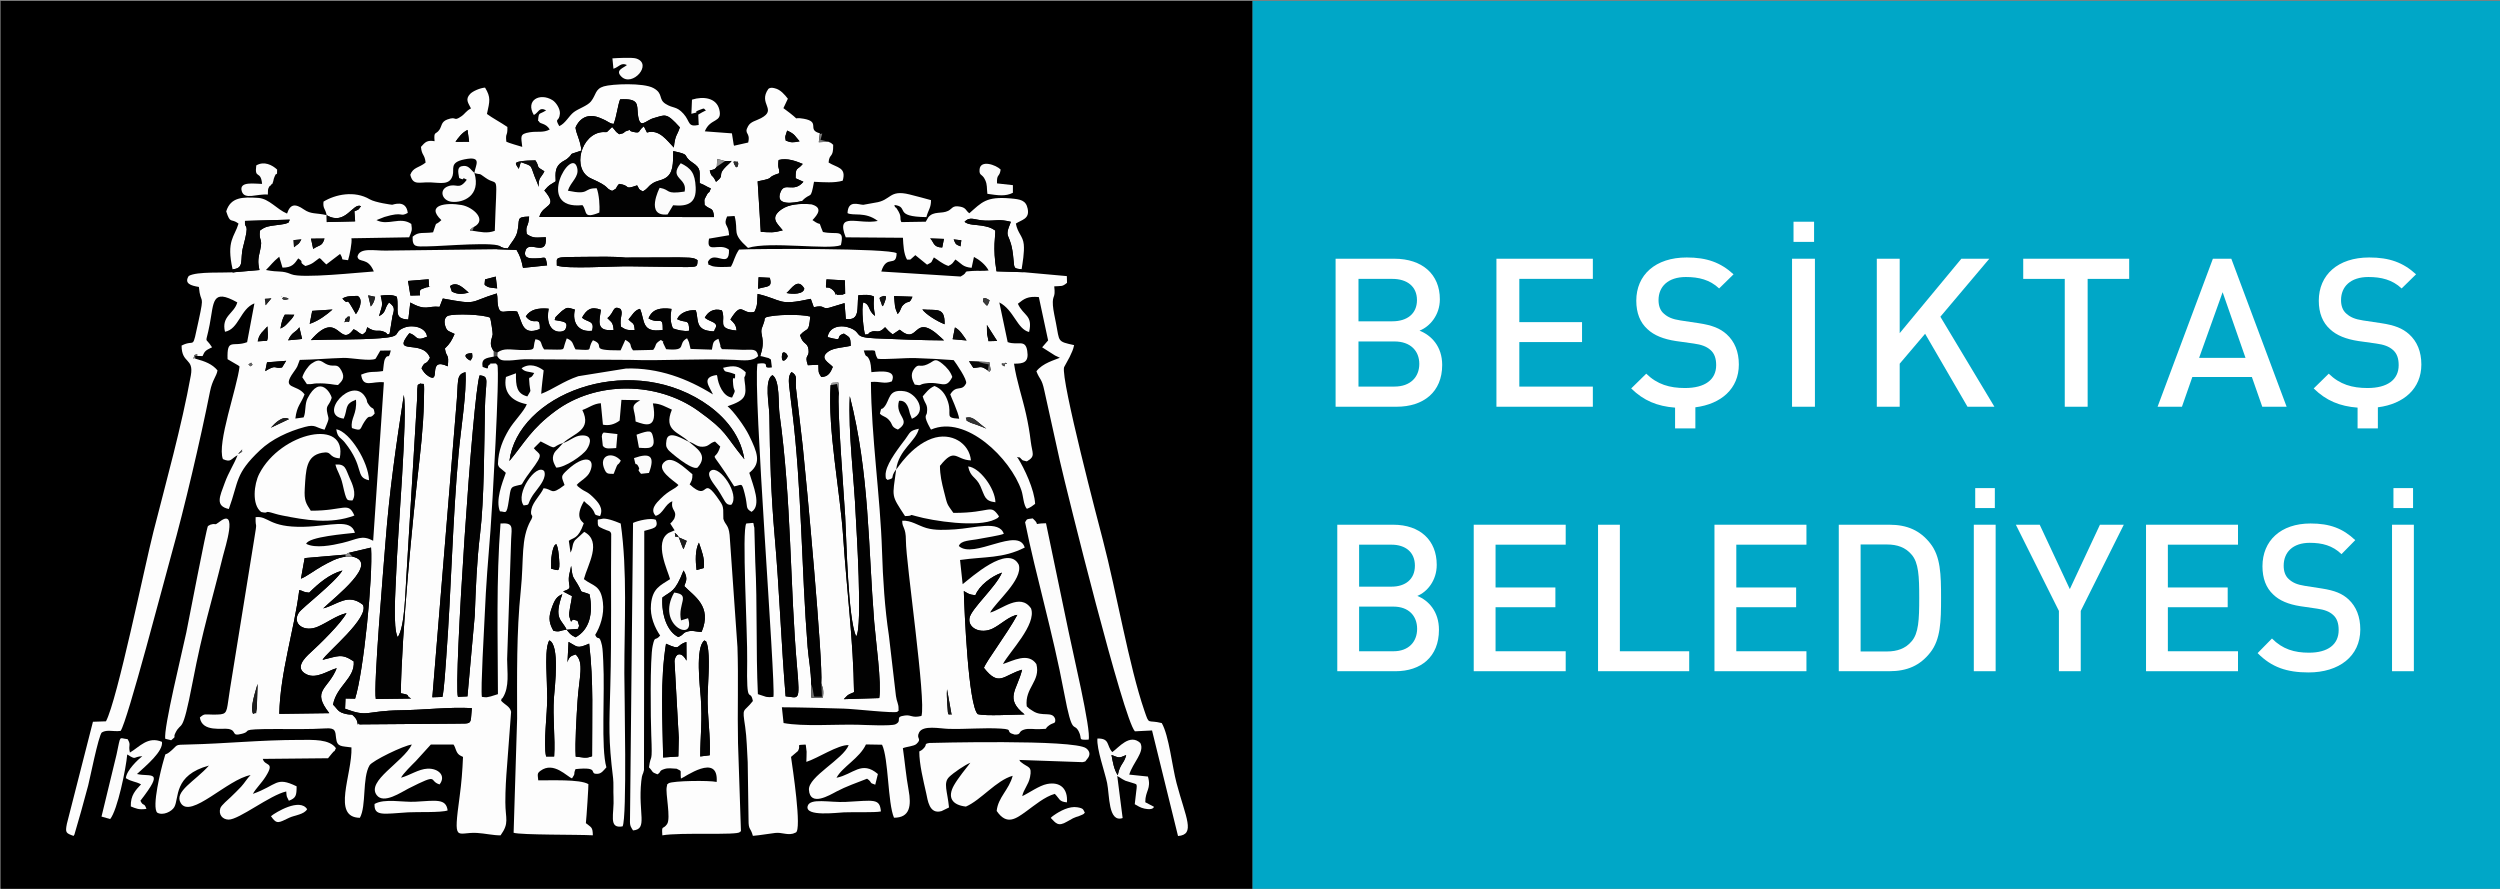 <?xml version="1.0" encoding="UTF-8" standalone="no"?>
<!-- Created with Inkscape (http://www.inkscape.org/) -->

<svg
   xmlns:dc="http://purl.org/dc/elements/1.1/"
   xmlns:cc="http://creativecommons.org/ns#"
   xmlns:rdf="http://www.w3.org/1999/02/22-rdf-syntax-ns#"
   xmlns:svg="http://www.w3.org/2000/svg"
   xmlns="http://www.w3.org/2000/svg"
   xmlns:sodipodi="http://sodipodi.sourceforge.net/DTD/sodipodi-0.dtd"
   xmlns:inkscape="http://www.inkscape.org/namespaces/inkscape"
   width="620.2"
   height="220.492"
   viewBox="0 0 164.095 58.339"
   version="1.1"
   id="svg8"
   inkscape:version="0.92.3 (2405546, 2018-03-11)"
   sodipodi:docname="belediye_besiktas.svg">
  <rect x="0" y="0" width="164.095" height="58.339" fill="#808080" stroke="none"/>
  <defs
     id="defs2" />
  <sodipodi:namedview
     id="base"
     pagecolor="#ffffff"
     bordercolor="#666666"
     borderopacity="1.0"
     inkscape:pageopacity="0.0"
     inkscape:pageshadow="2"
     inkscape:zoom="1.4"
     inkscape:cx="268.83445"
     inkscape:cy="46.713071"
     inkscape:document-units="px"
     inkscape:current-layer="layer1"
     showgrid="false"
     units="px"
     showborder="false"
     inkscape:window-width="1920"
     inkscape:window-height="1017"
     inkscape:window-x="-8"
     inkscape:window-y="-8"
     inkscape:window-maximized="1"
     fit-margin-top="0"
     fit-margin-left="0"
     fit-margin-right="0"
     fit-margin-bottom="0" />
  <g
     inkscape:label="Layer 1"
     inkscape:groupmode="layer"
     id="layer1"
     transform="translate(382.916,-72.795)">
    <g
       id="g1261"
       transform="matrix(0.265,0,0,0.265,-408.696,34.337)">
      <path
         inkscape:connector-curvature="0"
         id="path812"
         style="fill:#000000;fill-rule:evenodd"
         d="M 97.436,145.353 V 365.846 H 407.536 V 145.353 Z" />
      <path
         inkscape:connector-curvature="0"
         id="path814"
         style="fill:#00a7c7;fill-rule:evenodd"
         d="m 407.536,145.353 v 220.492 h 310.1 V 145.353 Z" />
      <path
         inkscape:connector-curvature="0"
         id="path816"
         style="fill:#ffffff;fill-rule:evenodd"
         d="m 663.66,245.869 -13.699,-36.66 h -4.566 l -13.699,36.66 h 6.036 l 2.572,-7.363 h 14.749 l 2.572,7.363 z m -10.182,-12.1 h -11.495 l 5.826,-16.271 z" />
      <path
         inkscape:connector-curvature="0"
         id="path818"
         style="fill:#ffffff;fill-rule:evenodd"
         d="m 624.662,214.203 v -4.994 h -26.244 v 4.994 h 10.287 v 31.666 h 5.668 v -31.666 z" />
      <path
         inkscape:connector-curvature="0"
         id="path820"
         style="fill:#ffffff;fill-rule:evenodd"
         d="m 591.28,245.869 -13.384,-22.295 12.125,-14.366 h -6.928 l -15.274,18.433 V 209.209 h -5.669 v 36.66 h 5.669 V 235.211 l 6.298,-7.414 10.497,18.073 z" />
      <path
         inkscape:connector-curvature="0"
         id="path822"
         style="fill:#ffffff;fill-rule:evenodd"
         d="m 541.522,205.038 h 5.091 v -4.994 h -5.091 z" />
      <path
         inkscape:connector-curvature="0"
         id="path824"
         style="fill:#ffffff;fill-rule:evenodd"
         d="M 546.823,245.869 V 209.209 h -5.668 v 36.66 z" />
      <path
         inkscape:connector-curvature="0"
         id="path826"
         style="fill:#ffffff;fill-rule:evenodd"
         d="m 491.817,245.869 v -4.994 H 473.604 V 229.856 h 15.536 v -4.943 h -15.536 v -10.71 h 18.213 v -4.994 h -23.882 v 36.66 z" />
      <path
         inkscape:connector-curvature="0"
         id="path828"
         style="fill:#ffffff;fill-rule:evenodd"
         d="m 454.499,235.52 c 0,-4.634 -2.729,-7.363 -5.616,-8.496 2.519,-0.978 5.039,-3.81 5.039,-7.775 0,-6.179 -4.357,-10.04 -11.285,-10.04 h -14.539 v 36.66 h 15.116 c 6.613,0 11.285,-3.604 11.285,-10.349 z m -6.246,-16.064 c 0,3.398 -2.467,5.252 -6.088,5.252 h -8.398 v -10.504 h 8.398 c 3.622,0 6.088,1.854 6.088,5.252 z m 0.577,15.807 c 0,3.244 -2.204,5.612 -6.141,5.612 h -8.923 v -11.173 h 8.923 c 3.937,0 6.141,2.317 6.141,5.561 z" />
      <path
         inkscape:connector-curvature="0"
         id="path830"
         style="fill:#ffffff;fill-rule:evenodd"
         d="m 517.209,246.014 v 5.221 h -5.024 v -5.143 c -4.414,-0.339 -7.775,-1.72 -10.869,-4.754 l 3.727,-3.656 c 2.729,2.677 5.826,3.553 9.605,3.553 4.934,0 7.716,-2.059 7.716,-5.664 0,-1.648 -0.42,-2.935 -1.47,-3.81 -0.945,-0.824 -2.204,-1.287 -4.094,-1.545 l -4.409,-0.618 c -3.044,-0.463 -5.406,-1.39 -7.033,-2.935 -1.837,-1.648 -2.782,-4.016 -2.782,-7.054 0,-6.385 4.723,-10.71 12.491,-10.71 4.987,0 8.398,1.236 11.6,4.171 l -3.569,3.501 c -2.31,-2.163 -5.039,-2.832 -8.241,-2.832 -4.409,0 -6.771,2.369 -6.771,5.715 0,1.339 0.368,2.575 1.365,3.398 0.945,0.824 2.047,1.339 4.094,1.648 l 4.462,0.669 c 3.412,0.515 5.301,1.287 6.928,2.729 1.995,1.802 3.044,4.325 3.044,7.517 0,5.955 -4.337,9.782 -10.771,10.597 z" />
      <path
         inkscape:connector-curvature="0"
         id="path832"
         style="fill:#ffffff;fill-rule:evenodd"
         d="m 686.26,246.014 v 5.221 h -5.024 v -5.143 c -4.414,-0.339 -7.775,-1.72 -10.869,-4.754 l 3.727,-3.656 c 2.729,2.677 5.826,3.553 9.605,3.553 4.934,0 7.716,-2.059 7.716,-5.664 0,-1.648 -0.42,-2.935 -1.47,-3.81 -0.945,-0.824 -2.204,-1.287 -4.094,-1.545 l -4.409,-0.618 c -3.044,-0.463 -5.406,-1.39 -7.033,-2.935 -1.837,-1.648 -2.782,-4.016 -2.782,-7.054 0,-6.385 4.723,-10.71 12.492,-10.71 4.986,0 8.398,1.236 11.6,4.171 l -3.569,3.501 c -2.31,-2.163 -5.039,-2.832 -8.241,-2.832 -4.409,0 -6.771,2.369 -6.771,5.715 0,1.339 0.368,2.575 1.365,3.398 0.945,0.824 2.047,1.339 4.094,1.648 l 4.462,0.669 c 3.412,0.515 5.301,1.287 6.928,2.729 1.995,1.802 3.044,4.325 3.044,7.517 0,5.955 -4.337,9.782 -10.771,10.597 z" />
      <path
         inkscape:connector-curvature="0"
         id="path834"
         style="fill:#ffffff;fill-rule:evenodd"
         d="m 690.118,270.966 h 4.857 v -4.943 h -4.857 z" />
      <path
         inkscape:connector-curvature="0"
         id="path836"
         style="fill:#ffffff;fill-rule:evenodd"
         d="m 695.175,311.378 v -36.285 h -5.407 v 36.285 z" />
      <path
         inkscape:connector-curvature="0"
         id="path838"
         style="fill:#ffffff;fill-rule:evenodd"
         d="m 681.907,301.033 c 0,-3.159 -1.001,-5.657 -2.904,-7.44 -1.552,-1.427 -3.354,-2.191 -6.609,-2.701 l -4.256,-0.662 c -1.952,-0.306 -3.004,-0.816 -3.905,-1.631 -0.951,-0.816 -1.302,-2.038 -1.302,-3.364 0,-3.312 2.253,-5.657 6.459,-5.657 3.054,0 5.657,0.662 7.861,2.803 l 3.405,-3.466 c -3.054,-2.905 -6.309,-4.128 -11.065,-4.128 -7.41,0 -11.916,4.281 -11.916,10.6 0,3.007 0.901,5.351 2.654,6.982 1.552,1.529 3.805,2.446 6.709,2.905 l 4.206,0.612 c 1.802,0.255 3.004,0.714 3.905,1.529 1.001,0.866 1.402,2.14 1.402,3.771 0,3.567 -2.654,5.606 -7.36,5.606 -3.605,0 -6.559,-0.867 -9.162,-3.516 l -3.555,3.618 c 3.455,3.516 7.26,4.79 12.617,4.79 7.51,0 12.817,-3.975 12.817,-10.651 z" />
      <path
         inkscape:connector-curvature="0"
         id="path840"
         style="fill:#ffffff;fill-rule:evenodd"
         d="m 651.616,311.378 v -4.943 h -17.373 v -10.906 h 14.82 v -4.892 h -14.82 v -10.6 h 17.373 v -4.943 h -22.781 v 36.285 z" />
      <path
         inkscape:connector-curvature="0"
         id="path842"
         style="fill:#ffffff;fill-rule:evenodd"
         d="m 623.328,275.094 h -5.908 l -7.46,15.951 -7.46,-15.951 h -5.908 l 10.664,21.353 v 14.932 h 5.408 v -14.932 z" />
      <path
         inkscape:connector-curvature="0"
         id="path844"
         style="fill:#ffffff;fill-rule:evenodd"
         d="m 586.528,270.966 h 4.857 v -4.943 h -4.857 z" />
      <path
         inkscape:connector-curvature="0"
         id="path846"
         style="fill:#ffffff;fill-rule:evenodd"
         d="m 591.585,311.378 v -36.285 h -5.407 v 36.285 z" />
      <path
         inkscape:connector-curvature="0"
         id="path848"
         style="fill:#ffffff;fill-rule:evenodd"
         d="m 578.067,293.236 c 0,-5.81 -0.1,-10.294 -2.704,-13.556 -2.503,-3.159 -5.658,-4.586 -10.114,-4.586 h -12.517 v 36.285 h 12.517 c 4.456,0 7.61,-1.427 10.114,-4.587 2.603,-3.261 2.704,-7.746 2.704,-13.556 z m -5.408,0 c 0,5.402 -0.15,8.765 -1.902,10.753 -1.502,1.784 -3.555,2.497 -6.108,2.497 h -6.509 v -26.5 h 6.509 c 2.553,0 4.606,0.714 6.108,2.497 1.752,1.988 1.902,5.351 1.902,10.753 z" />
      <path
         inkscape:connector-curvature="0"
         id="path850"
         style="fill:#ffffff;fill-rule:evenodd"
         d="m 544.722,311.378 v -4.943 h -17.373 v -10.906 h 14.82 v -4.892 h -14.82 v -10.6 h 17.373 v -4.943 h -22.781 v 36.285 z" />
      <path
         inkscape:connector-curvature="0"
         id="path852"
         style="fill:#ffffff;fill-rule:evenodd"
         d="m 515.683,311.378 v -4.943 h -17.173 v -31.341 h -5.407 v 36.285 z" />
      <path
         inkscape:connector-curvature="0"
         id="path854"
         style="fill:#ffffff;fill-rule:evenodd"
         d="m 485.092,311.378 v -4.943 h -17.374 v -10.906 h 14.82 v -4.892 h -14.82 v -10.6 h 17.374 v -4.943 h -22.781 v 36.285 z" />
      <path
         inkscape:connector-curvature="0"
         id="path856"
         style="fill:#ffffff;fill-rule:evenodd"
         d="m 453.7,301.135 c 0,-4.587 -2.603,-7.288 -5.357,-8.409 2.403,-0.968 4.806,-3.771 4.806,-7.695 0,-6.115 -4.156,-9.937 -10.765,-9.937 h -13.869 v 36.285 h 14.419 c 6.309,0 10.764,-3.567 10.764,-10.243 z m -5.958,-15.9 c 0,3.364 -2.353,5.198 -5.808,5.198 h -8.011 v -10.396 h 8.011 c 3.455,0 5.808,1.835 5.808,5.198 z m 0.55,15.645 c 0,3.211 -2.103,5.555 -5.858,5.555 h -8.512 v -11.059 h 8.512 c 3.755,0 5.858,2.293 5.858,5.504 z" />
      <path
         inkscape:connector-curvature="0"
         id="path858"
         style="fill:#fdfdfd;fill-rule:evenodd"
         d="m 331.851,315.85 1.13,6.313 c -0.72,-0.482 -0.894,1.056 -1.057,-2.486 -0.066,-1.441 -0.188,-2.352 -0.073,-3.827 z m -171.881,6.102 c -0.833,-1.613 0.634,-5.665 1.114,-7.426 l -0.19,6.029 c -0.455,2.201 0.283,0.677 -0.923,1.397 z m 189.294,-24.529 c -2.669,4.895 -7.613,11.325 -8.275,13.124 3.785,4.832 4.786,1.814 9.456,0.461 -1.24,5.094 -4.426,7.087 0.621,11.081 -2.678,0.014 -9.642,0.452 -11.606,-0.079 -2.341,-2.237 -3.306,-25.649 -3.448,-30.491 0.942,0.532 1.272,0.904 2.865,1.041 0.923,-2.359 3.978,-4.704 6.583,-5.605 -1.511,3.584 -7.628,8.939 -8.042,11.253 -0.454,2.539 2.802,4.029 5.733,2.611 1.939,-0.938 4.148,-3.139 6.114,-3.397 z m -166.158,-0.46 c -1.245,2.487 -6.763,7.849 -8.87,9.763 -1.588,1.441 -4.03,3.91 -1.08,5.407 2.502,1.269 5.346,-0.915 7.527,-1.505 -2.125,5.356 -6.388,5.359 -1.839,11.141 l -12.384,0.168 c 0.195,-10.157 3.711,-20.801 4.95,-30.662 1.212,0.261 0.76,0.506 2.444,0.651 2.256,-2.239 4.99,-4.602 8.246,-5.496 -2.056,3.225 -9.99,9.176 -10.825,10.484 -1.74,2.724 1.348,4.929 4.754,3.423 2.526,-1.116 4.357,-2.632 7.077,-3.374 z m -0.269,-14.47 0.838,-0.439 5.515,-1.302 c 0.495,7.415 -1.86,30.858 -3.951,37.425 l -2.382,-0.045 -0.102,2.536 c 5.862,2.22 4.873,0.508 13.904,0.383 5.649,-0.077 11.947,-0.84 17.493,-0.532 -0.391,4.309 0.252,3.76 -4.089,3.844 l -23.76,0.186 c -0.076,-0.087 -0.159,-0.359 -0.189,-0.291 -0.414,0.961 0.014,-0.398 -0.878,-1.399 -0.988,-1.108 -0.685,-0.57 -2.051,-0.847 -2.253,-0.458 -2.095,-1.064 -3.411,-2.357 0.868,-4.658 5.465,-6.509 5.124,-10.71 -3.076,-2.08 -3.891,-1.27 -7.728,-0.382 0.938,-1.791 11.764,-10.469 9.989,-13.649 -3.725,-2.95 -6.286,-0.008 -9.829,0.909 2.914,-2.827 14.094,-11.341 7.24,-12.833 l -1.67,0.016 c -2.156,0.256 -4.053,1.351 -5.853,2.339 -1.599,0.877 -4.047,2.716 -5.225,3.106 l 0.917,-5.09 c 0.529,-0.091 8.575,-0.697 10.099,-0.869 z m -26.678,-24.856 1.103,-1.172 c -0.246,1.151 0.708,0.004 -0.643,0.95 -0.097,0.068 -0.422,0.057 -0.461,0.223 z M 288.612,238.04 c 1.901,1.218 1.414,7.228 1.737,9.544 3.006,21.551 2.564,42.497 4.377,63.005 0.759,8.594 0.367,7.32 -2.856,7.005 -1.078,-12.979 -1.549,-26.486 -2.69,-39.417 -0.912,-10.338 -1.21,-19.855 -1.327,-30.174 -0.028,-2.432 -1.363,-8.77 0.759,-9.964 z m -92.059,78.8 c 2.838,0.527 0.879,0.449 2.57,1.304 l -8.755,0.118 c -0.64,-3.048 1.965,-33.202 2.388,-38.749 0.987,-12.926 2.644,-24.13 4.551,-36.578 0.989,5.216 -1.569,34.739 -1.899,44.343 -0.119,3.474 -0.886,13.496 0.391,15.678 1.797,-2.605 1.882,-11.708 2.127,-14.871 l 2.684,-44.418 c 0.002,-0.283 0.008,-2.029 0.032,-2.165 0.228,-1.28 -0.207,-0.854 0.769,-1.382 0.982,0.467 0.996,-1.308 0.869,4.42 -0.037,1.696 -0.107,3.357 -0.222,5.048 -0.207,3.054 -0.518,6.389 -0.862,9.356 -1.883,16.224 -4.369,42.602 -4.643,57.897 z m 139.944,-68.222 c 1.841,-0.566 2.7,1.033 5.09,2.676 -0.866,-0.371 -1.555,-0.656 -2.537,-1.004 -0.132,-0.047 -1.281,-0.431 -1.287,-0.434 -1.784,-0.902 -0.683,-0.311 -1.266,-1.238 z m -172.132,2.451 c 1.019,-1.121 2.976,-3.119 4.503,-2.139 z M 303.014,240.539 c 0.655,-0.688 -0.343,-0.569 1.93,-0.651 l 0.112,2.572 c -0.474,3.459 1.279,25.359 1.572,30.556 0.354,6.286 0.683,25.195 2.706,29.769 1.701,-2.08 3e-4,-27.764 -0.083,-29.769 -0.391,-9.401 -1.915,-20.624 -1.481,-29.758 4.879,19.135 4.529,37.011 6.045,55.898 0.372,4.63 1.864,15.137 1.244,18.875 l -8.776,0.272 c 1.209,-1.168 0.62,-0.918 2.534,-1.724 -0.146,-12.399 -1.846,-25.781 -2.677,-38.331 -0.768,-11.602 -3.856,-26.441 -3.125,-37.708 z m -2.311,73.814 0.432,1.395 c 0.125,0.984 0.058,1.221 -0.016,2.156 l -2.878,0.028 -0.051,-3.355 c 0.027,-2.987 -0.63,-6.254 -0.866,-9.209 -1.526,-19.105 -1.462,-39.404 -3.811,-58.409 -0.2,-1.62 -0.408,-3.066 -0.563,-4.584 -0.2,-1.96 -0.679,-4.053 0.411,-5.102 1.629,0.998 0.872,1.712 1.087,4.053 l 1.669,14.346 c 0.889,8.306 5.066,53.376 4.587,58.68 z m -93.842,3.397 -2.493,0.088 5.901,-71.708 c 0.655,-6.811 -0.155,-8.181 2.311,-8.829 0.352,4.824 -1.188,14.507 -1.673,19.76 -1.537,16.674 -1.82,33.769 -3.095,50.9 -0.147,1.976 -0.53,8.168 -0.952,9.79 z m 6.206,-0.142 -2.353,0.11 c -1.113,-3.087 3.671,-75.216 5.375,-79.624 2.58,0.273 1.435,1.226 1.302,8.173 -0.176,9.185 -0.176,22.755 -1.2,31.13 -0.816,6.674 -1.063,13.502 -1.32,20.224 z m 133,-81.764 c -0.368,-0.007 -1.271,-0.953 -0.07,-0.628 1.497,0.405 -0.07,-0.827 0.128,0.183 0.013,0.063 0.086,0.448 -0.058,0.445 z m -186.211,-0.369 c -0.947,0.576 -0.254,0.496 -1.053,-0.082 1.2,-0.689 0.338,-0.516 1.053,0.082 z m 179.799,-0.781 2.669,0.118 0.346,1.962 c -0.648,0.802 -0.232,0.333 -0.709,0.106 -1.814,-1.245 -1.567,-0.752 -3.577,-0.625 l -1.082,-1.649 z m -172.517,1.449 c -2.038,0.419 -1.234,-0.895 -4.167,0.908 l 0.452,-2.188 4.734,-0.37 z m 125.022,-3.313 0.238,0.5 c -0.112,0.656 -1.536,2.146 -1.455,0.038 0.07,-1.822 1.216,-0.538 1.217,-0.538 z m -77.948,-0.225 c 0.167,1.175 0.08,1.162 -0.433,1.838 -1.529,-0.755 -1.789,-1.851 0.433,-1.838 z m 127.519,-6.985 2.532,3.956 -2.122,0.054 -0.384,-1.905 c -0.031,-0.623 -0.015,-1.461 -0.026,-2.105 z m -178.203,0.346 c 0.011,1.491 0.276,2.451 -0.104,3.557 l -2.316,0.153 c 0.376,-1.272 0.187,-0.985 0.922,-2.081 z m 170.285,0.259 c 1.226,0.639 1.919,1.827 2.889,3.226 l -3.455,-0.31 z m -165.168,3.189 c 1.033,-2.227 1.806,-1.794 2.783,-3.232 l 0.678,2.897 z m 13.942,-4.458 c 0.527,-1.192 -0.314,-0.327 0.611,-1.157 0.683,-0.612 -0.134,-0.165 0.758,-0.251 -0.283,2.327 -0.138,0.715 -1.369,1.408 z m -15.836,1.546 c 0.227,-1.44 0.511,-2.526 1.076,-3.433 l 2.347,0.005 c -0.501,0.957 -0.752,1.137 -1.373,1.803 -0.997,1.069 -0.964,1.037 -2.05,1.625 z m 158.987,-4.733 c 3.581,0.316 5.61,-0.71 5.509,3.668 -1.973,-0.799 -4.593,-2.426 -5.509,-3.668 z m -151.749,3.572 0.625,-3.22 5.027,-0.331 c -1.434,1.282 -3.407,2.781 -5.652,3.55 z m -10.916,-4.609 c 0.003,-2.239 -0.953,-1.338 1.428,-1.724 z m 179.331,-1.229 c -0.704,1.992 -0.571,1.37 -1.66,0.295 0.166,-0.157 -0.441,-1.657 1.66,-0.295 z m -22.781,3.418 c -0.829,-1.845 -0.659,-2.189 -0.885,-4.462 l 4.555,0.161 c -0.898,2.066 -0.793,0.702 -2.156,1.903 -0.937,0.826 -0.509,1.294 -1.514,2.397 z m -3.81,-1.946 c -0.625,-2.282 -1.258,-2.005 0.428,-2.566 0.14,0.175 0.916,-0.447 0.149,1.585 -0.49,1.3 -0.202,0.521 -0.577,0.981 z m -127.347,-2.701 1.735,0.369 c -0.206,1.176 -0.532,1.727 -1.075,2.395 z m -2.594,0.147 c 1.564,0.968 0.253,3.601 -0.435,4.511 -3.211,-5.727 -1.141,-1.361 -3.349,-3.859 1.077,-0.669 2.258,-0.62 3.784,-0.652 z m -18.735,0.652 c 1.051,-0.495 -1.597,-0.574 0.675,-0.261 0.852,0.117 0.514,0.097 0.981,0.378 -1.105,0.323 -1.252,0.212 -1.656,-0.117 z m 124.96,-1.377 c 1.166,-0.945 2.769,-3.927 4.4,-1.108 -0.149,1.427 -2.846,1.45 -4.4,1.108 z m 9.896,-3.374 4.572,0.245 0.054,3.321 c -0.201,0.035 -0.356,-0.009 -0.419,0.115 -0.065,0.13 -0.262,0.084 -0.35,0.093 -0.289,0.031 -0.973,0.046 -1.266,0.043 -0.07,-0.074 -0.155,-0.313 -0.181,-0.246 -0.318,0.812 0.271,-0.285 -1.27,-1.275 -1.347,-0.865 -1.423,0.88 -1.14,-2.296 z m -93.243,1.664 c 1.698,-1.275 3.252,0.468 4.636,1.628 -1.681,0.372 -2.632,0.494 -4.177,-0.268 z m 76.297,0.665 0.127,-2.859 2.798,0.145 c 0.656,2.53 -0.566,1.978 -2.925,2.714 z m -86.701,-1.94 5.11,-0.415 0.077,1.755 c -1.902,1.022 2.196,-0.882 -0.907,0.346 -1.161,0.46 -1.521,0.258 -1.31,1.871 l -2.376,0.067 z m 19.078,-0.387 2.643,-0.69 0.358,2.921 c -0.628,-0.087 -1.917,-0.16 -2.334,-0.386 -1.172,-0.635 -0.704,-0.456 -0.667,-1.846 z m 52.638,-4.749 c -0.074,1.718 -0.059,1.582 -2.574,1.705 l -14.273,-0.193 c -3.874,-0.063 -15.477,0.729 -18.017,-0.195 0.102,-2.169 -1.158,-2.107 7.254,-2.151 3.065,-0.016 6.784,-0.118 9.696,0.183 l 13.367,-0.044 c 1.773,0.097 3.565,-0.122 4.548,0.694 z m 57.614,-5.388 3.408,0.112 -0.42,2.127 c -2.326,-0.033 -2.049,-1.45 -2.987,-2.24 z m 5.827,0.234 1.893,0.218 -0.205,1.508 c -1.249,-0.527 -1.165,-0.482 -1.687,-1.725 z m -159.188,-0.18 3.338,-0.031 c -0.588,1.99 -1.212,1.492 -2.793,2.563 z m -4.214,2.121 -0.101,-1.767 1.929,-0.168 c -0.758,1.415 -0.787,1.004 -1.828,1.935 z m 8.088,-7.947 c 4.67,2.772 6.505,-3.223 8.503,-2.223 -0.906,1.181 -0.363,0.688 -1.637,1.264 l 0.193,2.492 -7.022,0.177 z m 101.79,-13.27 c 0.123,0.364 0.214,0.4 0.117,0.819 -0.203,0.886 -0.467,0.474 -0.549,0.534 -1.285,-2.126 -0.046,-1.086 0.432,-1.353 z m -5.153,1.262 0.094,-1.92 1.944,0.531 1.625,-0.028 c -0.374,0.443 -0.225,0.307 -0.72,0.754 -3.452,3.116 -0.519,2.393 -3.133,4.428 -0.992,-2.14 -1.004,-0.774 -1.562,-2.814 1.36,-0.35 1.195,-0.225 1.752,-0.951 z m -42.7,1.152 c -0.868,1.744 -1.488,1.349 -1.414,3.848 -0.044,-0.117 -0.292,-0.843 -0.292,-0.844 -0.036,-0.088 -0.086,-0.211 -0.126,-0.304 -1.977,-4.545 -0.632,-3.795 -4.01,-4.969 l -0.515,1.66 c -0.669,-1.161 -1.272,-1.526 0.243,-1.828 1.097,-0.218 2.757,-0.259 3.891,-0.276 1.23,1.933 -0.135,1.316 2.223,2.713 z m -22.025,-7.31 c 0.733,-1.057 1.667,-2.301 2.98,-2.947 l 0.397,2.925 z m 82.155,-2.783 c 2.092,0.965 1.854,1.349 3.077,2.659 -1.655,0.331 -2.111,0.357 -3.431,-0.182 -0.249,-1.179 -0.031,-1.158 0.354,-2.476 z m -41.604,0.902 c -1.182,-0.841 -0.739,-0.759 -1.754,-1.794 l -1.299,1.261 c -0.179,0.046 -0.762,-0.013 -0.916,-0.006 -5.534,0.243 -7.92,9.313 -2.998,11.498 5.026,2.231 3.211,2.277 5.213,3.077 1.614,-0.852 0.531,-0.399 1.727,-1.734 3.047,0.388 0.984,1.595 4.461,0.363 0.715,1.158 0.209,0.857 1.422,1.498 1.384,-0.79 1.098,-1.099 2.335,-1.937 1.116,-0.756 1.941,-0.674 3.058,-1.258 2.291,-1.197 2.073,-3.954 2.129,-6.795 4.723,0.998 1.973,0.969 4.749,2.827 2.338,1.565 1.716,2.21 1.812,5.109 1.48,0.571 1.533,0.818 2.758,1.319 -0.628,1.749 -0.338,0.271 -1.123,1.832 -0.674,1.34 -0.462,0.597 -0.422,2.265 1.594,1.418 2.092,0.384 2.34,2.993 l -43.276,-0.029 c 0.863,-3.331 4.936,-2.212 1.247,-6.549 1.281,-1.528 1.359,-1.309 2.81,-2.273 -0.093,-2.064 -0.237,-3.628 1.643,-4.85 l 1.107,-0.65 c 2.244,-1.872 -0.419,-0.736 3.622,-2.117 -0.26,-2.591 -1.236,-3.951 -1.462,-5.649 0.055,-0.31 1.659,-4.184 5.913,-2.492 2.773,1.103 2.11,1.335 3.522,1.543 0.718,-1.67 1.017,-4.602 1.614,-6.088 4.8,-0.282 4.136,1.378 4.386,3.598 0.462,4.103 1.812,1.648 3.909,1.056 2.944,-0.831 3.114,-1.461 6.499,2.283 -0.676,2.106 -1.163,1.747 -1.492,4.997 -1.707,-1.738 -3.601,-4.632 -6.652,-3.719 l -0.777,-1.537 c -1.644,1.215 -0.587,1.852 -2.781,1.348 -1.682,-0.386 0.561,-0.876 -1.633,-0.139 -0.718,0.241 -0.029,0.439 -1.689,0.75 z m -35.86,9.606 c 1.82,0.571 0.815,-0.224 2.704,1.157 3.434,2.512 2.811,-2.214 2.342,13.166 -1.955,0.707 -3.44,0.282 -5.56,-0.026 -1.378,0.13 0.194,-0.84 0.435,-0.975 3.269,-1.729 -0.275,-4.879 -3.074,-5.386 -3.802,-0.688 -9.039,-0.051 -5.034,3.735 -1.896,1.779 -0.875,-0.3 -2.056,3.022 -2.464,0.341 -3.577,-0.242 -5.065,1.082 -0.098,2.736 0.924,2.422 3.63,2.4 4.096,-0.032 17.358,-1.289 18.256,0.132 0.973,0.402 0.511,0.208 1.684,0.366 0.8,-1.405 2.002,-2.552 2.37,-4.13 0.719,-3.087 -0.509,-3.662 2.915,-3.754 -0.152,2.796 -0.969,1.986 -0.591,4.334 1.774,1.214 2.542,0.822 4.722,0.784 0.414,5.318 -4.438,0.281 -5.109,3.584 -0.365,1.798 1.485,1.665 2.534,1.664 2.605,-2e-4 2.447,-1.016 2.9,1.719 l -5.972,0.626 c -0.481,-2.279 -0.709,-2.864 -1.592,-4.446 l -4.824,-0.166 -27.598,0.335 c -2.783,0.051 -6.528,-0.852 -6.983,1.511 0.317,1.675 2.561,-0.013 4.045,3.661 -3.366,0.2 -17.805,1.795 -20.419,0.692 -2.501,-1.055 -2.901,-0.379 -6.3,-1.058 1.359,-1.337 1.556,-1.851 3.292,-3.288 l 0.807,2.7 c 2.416,-0.003 2.992,-0.998 3.904,-2.291 1.731,1.161 -0.185,0.68 1.764,1.891 1.894,-0.531 2.045,-0.952 3.453,-1.957 0.962,0.519 0.023,-0.051 0.751,0.615 l 0.975,0.953 3.422,-2.607 c 1.143,1.755 -0.361,1.196 1.974,1.553 0.356,-1.095 1.038,-4.41 0.833,-5.428 l 14.297,-0.241 c 0.625,-1.608 0.799,-1.598 0.532,-3.311 -2.764,-1.935 -5.749,0.561 -8.632,-0.95 l 1.991,-0.783 c 4.825,-1.463 3.688,0.135 5.765,-0.993 -0.382,-3.391 -3.592,-2.037 -3.862,-2.024 -0.11,0.005 -4.184,-0.541 -5.556,-1.352 -3.762,-2.225 -8.509,-1.222 -11.451,0.571 -0.191,1.792 0.435,1.614 0.775,3.351 -2.667,-0.615 -3.845,-0.158 -5.658,-1.422 -2.124,-1.481 -3.357,-1.36 -4.149,1.036 -2.558,-1.052 -4.419,-3.709 -7.148,-3.885 -3.879,-0.25 -6.816,-0.209 -7.918,3.343 1.04,3.265 1.153,1.576 3.05,3.022 -0.988,3.341 -3.078,4.169 -1.467,11.332 3.07,-0.303 1.736,-2.343 2.606,-5.59 1.787,-6.672 0.272,-3.941 0.454,-6.406 l 11.098,-0.318 c -0.466,1.055 -0.061,0.614 -1.231,1.054 -0.197,0.074 -1.89,0.282 -2.248,0.328 -1.77,0.227 -2.587,0.311 -3.911,1.326 -0.348,2.747 0.757,1.716 0.065,4.767 -0.48,2.118 -0.669,2.856 -0.184,5.007 l -5.894,0.511 c -2.88,0.28 -9.576,-0.224 -11.62,0.964 -1.21,1.875 0.558,2.407 2.512,2.716 0.417,4.666 1.504,1.145 -0.07,8.367 -1.704,7.816 -0.681,4.337 -4.216,6.16 0.018,4.577 3.084,2.982 2.291,7.39 -2.238,12.441 -6.157,26.499 -9.27,38.734 -2.155,8.469 -8.955,41.704 -11.75,46.943 l -3.227,0.108 -6.455,25.273 c -0.436,2.228 -0.245,2.309 1.656,3.003 0.071,-0.086 0.166,-0.338 0.192,-0.274 l 1.668,-5.779 c 0.598,-2.28 1.131,-4.216 1.764,-6.465 0.301,-1.068 2.572,-12.46 3.381,-13.116 1.339,-0.79 2.726,-0.139 4.652,-0.379 1.638,-2.188 10.963,-37.932 12.646,-43.941 3.191,-11.397 7.088,-28.041 9.498,-40.145 0.578,-2.904 1.623,-3.728 1.851,-5.207 -1.305,-1.57 -3.061,-2.24 -5.467,-2.898 -0.419,-0.602 -0.782,0.857 -0.221,-0.913 1.564,-0.517 0.129,-0.133 0.761,0.236 l 1.222,0.03 c 0.526,-1.27 0.859,-1.423 1.996,-2.004 0.087,-0.045 0.251,-0.091 0.36,-0.166 -1.861,-2.959 -1.636,-0.203 -0.601,-5.581 1.082,-5.619 0.481,-9.107 6.852,-5.551 -0.778,2.836 -3.997,3.344 -3.049,7.277 3.415,-0.626 3.805,-5.665 7.288,-7.032 l -1.806,9.611 c -3.527,1.344 -5.021,-1.187 -4.844,4.218 l 2.127,1.246 c 0.623,0.364 0.412,0.189 0.842,0.56 -0.579,5.207 -5.66,19.074 -4.118,22.944 2.073,0.895 1.866,-0.013 3.637,-0.987 -0.916,2.338 -2.226,4.232 -3.181,6.863 -1.226,3.378 -2.467,5.712 1.004,6.482 2.513,-6.893 1.475,-8.664 7.747,-14.58 2.902,-2.737 6.999,-4.651 11.1,-5.751 2.67,-0.716 2.623,0.173 4.863,0.683 1.218,-2.925 1.075,-2.448 0.736,-3.89 -0.549,-2.336 0.349,-1.786 1.037,-3.994 -0.052,-0.79 -2.835,-6.035 -5.976,0.11 -0.758,1.484 -0.347,3.276 -0.977,4.73 l -2.051,0.284 c 0.404,-3.255 1.364,-3.58 2.283,-5.987 -1.908,-2.65 -5.904,-1.085 -2.722,-5.505 1.134,-1.575 0.824,-1.225 1.532,-3.032 3.607,-0.068 7.145,-0.388 10.887,-0.499 1.72,-0.051 6.742,0.917 7.901,0.198 l 1.164,-2.002 2.592,-0.033 c -0.593,2.575 -0.62,0.556 -1.419,2.084 -0.341,0.652 -0.351,2.007 -0.506,3.007 -2.557,0.448 -2.914,-0.138 -5.418,0.896 0.468,3.437 2.723,1.55 5.636,1.891 l -2.655,39.248 c -2.878,-1.516 -3.776,-0.382 -7.644,0.54 -2.566,0.611 -6.682,1.413 -8.946,0.227 0.582,-1.775 9.942,-2.47 12.07,-2.736 -1.022,-3.667 -6.011,-1.642 -12.699,-1.487 -8.714,0.202 -8.685,-2.78 -11.896,-2.382 -0.087,3.338 0.53,0.18 -0.39,5.701 l -5.939,36.739 c -0.143,0.954 -0.302,2.005 -0.451,3.046 -0.475,3.324 -0.502,3.415 -3.772,3.417 -2.046,10e-4 -2.069,-0.342 -3.26,0.723 0.546,3.724 5.686,2.542 7.121,2.833 2.181,0.443 0.493,1.92 3.299,1.195 2.8,-0.724 -1.346,-1.177 8.376,-1.18 4.135,-9e-4 8.305,0.097 12.397,-0.156 2.424,-0.15 2.36,0.65 2.553,2.452 0.237,2.215 1.384,1.907 3.803,2.263 0.233,6.7 -4.984,17.335 2.083,17.434 1.658,-2.978 0.54,-9.845 2.401,-13.002 0.659,-1.118 8.441,-4.923 10.478,-5.145 -2.197,4.397 -11.364,9.024 -8.697,12.54 1.722,2.27 6.041,-0.729 7.868,-1.653 7.89,-3.986 4.812,-1.889 7.691,-1.008 1.71,-2.205 -0.369,-4.031 -3.001,-3.904 -2.212,0.107 -4.376,1.658 -6.542,2.241 0.447,-0.963 2.735,-3.201 3.663,-4.128 l 3.722,-4.096 5.613,0.008 c 0.568,0.782 0.557,1.892 1.405,2.552 0.08,0.062 0.211,0.13 0.29,0.182 0.083,0.055 0.248,0.125 0.32,0.168 0.074,0.043 0.23,0.095 0.337,0.157 -0.145,3.449 -0.378,6.415 -0.823,9.704 -1.626,12.019 -0.793,8.832 4.287,9.129 1.899,0.111 4.209,0.636 5.838,0.598 2.238,-3.12 1.189,-4.003 1.183,-8.207 -0.004,-3.128 0.18,-6.039 0.427,-9.071 l 1,-13.32 c -0.304,-1.382 -1.465,-1.653 -2.471,-2.74 0.184,-0.946 0.078,-0.242 0.399,-0.744 1.73,-2.709 1.084,-6.392 1.087,-9.523 l 0.997,-29.801 c 0.145,-2.924 0.642,-4.079 -2.637,-3.837 -1.088,14.049 -0.662,28.223 -0.637,42.271 l -1.789,0.561 c -1.321,0.266 -0.754,0.265 -2.187,0.114 -0.345,-1.786 0.577,-17.238 0.717,-20.536 0.29,-6.878 0.842,-13.812 1.406,-20.661 0.393,-4.765 2.368,-39.209 1.708,-41.022 -0.592,-0.414 0.112,-0.37 -0.969,-0.356 -1.534,0.021 -0.442,0.042 -0.87,0.235 -1.164,0.526 0.464,1.526 -1.81,0.607 -0.392,-2.101 0.905,-2.188 2.782,-2.562 l -0.008,-1.354 c -1.364,-1.689 -0.455,-3.019 -0.283,-4.143 0.057,-0.374 -0.496,-3.792 -0.631,-4.126 -1.683,-0.812 -8.713,-1.087 -10.502,-0.469 -0.789,0.449 -0.958,1.371 -0.617,2.529 0.423,1.438 1.028,1.263 2.315,1.955 -0.749,1.68 -1.117,2.362 -2.405,3.606 0.397,2.53 1.066,1.029 0.715,4.413 -5.258,-2.461 -1.511,4.503 -4.774,2.451 -0.847,-0.533 -1.321,-1.206 -1.728,-1.966 0.957,-2.092 1.025,-0.491 2.1,-2.59 -1.809,-4.814 -9.725,-0.337 -5.128,-6.086 2.086,0.492 1.32,2.191 4.402,0.858 -0.251,-2.352 -3.58,-3.065 -5.65,-2.242 -3.147,1.251 0.022,2.172 -5.931,2.62 -5.821,0.438 -11.473,0.242 -17.193,0.461 6.908,-7.976 6.989,2.286 10.563,-2.689 1.294,0.522 1.033,0.905 2.258,1.304 1.06,-0.887 0.663,-0.403 1.143,-1.805 l 0.706,0.437 c 1.858,0.901 2.039,0.019 3.652,0.787 1.396,0.665 -0.764,0.599 1.114,0.486 0.054,-0.109 0.092,-0.408 0.103,-0.352 l 0.681,-4.183 c 0.59,-1.868 0.437,-2.284 -0.866,-3.302 -1.298,1.596 -0.568,2.38 -2.478,3.394 0.623,-2.475 1.109,-2.333 0.402,-5.09 1.278,-0.15 2.894,-0.321 4.014,0.293 0.65,3.321 -1.034,5.446 2.841,5.631 l 0.49,-4.216 c 3.985,2.222 4.276,0.741 7.249,1.07 l 0.802,-2.067 c 8.905,1.667 6.265,0.908 13.385,-1.254 0.236,1.212 0.101,1.631 0.214,2.544 0.421,3.379 1.82,1.272 4.826,1.954 1.275,2.485 1.12,6.107 5.603,4.331 0.129,-3.721 -1.388,-0.463 -3.471,-3.139 1.081,-1.683 2.957,-2.151 5.663,-1.915 -1.08,6.012 3.024,6.28 4.077,5.24 1.175,-2.229 -0.837,-2.033 -2.589,-2.428 0.484,-1.443 -0.103,-0.211 0.664,-1.168 l 1.135,-1.074 c 1.319,-0.933 1.171,-0.969 3.205,-0.349 -0.749,3.149 0.852,5.684 4.255,5.254 0.728,-2.61 -1.076,-2.017 -2.493,-3.236 1.134,-2.012 2.255,-2.882 4.682,-1.962 -0.303,2.603 -1.44,5.504 3.171,4.985 -0.225,-2.073 -0.569,-1.838 -1.565,-2.919 1.85,-1.468 1.256,-3.327 3.294,-2.244 0.679,1.244 -0.303,1.97 0.055,4.367 1.213,0.751 1.429,0.911 3.425,0.817 -0.153,-1.988 -0.499,-1.454 -1.548,-2.612 0.903,-0.974 1.427,-2.271 2.853,-2.627 1.246,2.748 0.241,6.059 5.643,5.226 0.02,-3.773 -0.715,-1.209 -3.534,-2.861 0.899,-2.271 2.859,-2.73 5.691,-2.35 -0.328,1.89 -0.294,3.346 0.358,4.824 1.177,0.432 2.713,0.79 4.005,0.594 0.037,-3.149 -0.74,-1.751 -2.965,-2.874 0.607,-1.509 2.623,-2.363 4.617,-2.207 0.498,1.32 0.214,3.103 1.16,4.146 0.431,0.476 1.042,0.77 1.719,0.896 2.463,0.461 1.45,-0.028 1.877,-0.341 1.052,-1.844 -1.046,-1.644 -2.521,-2.858 0.707,-1.334 2.084,-2.463 4.241,-1.81 1.141,2.797 -1.514,4.517 3.637,4.998 -0.141,-1.457 -0.568,-1.783 -1.531,-2.756 3.022,-4.859 2.72,-1.048 5.942,-1.881 0.904,-1.784 0.603,-2.425 0.788,-4.447 6.457,1.542 4.892,3.03 13.18,1.223 l 0.739,2.07 c 2.895,-0.644 1.884,0.521 3.731,0.163 l 3.897,-1.177 0.301,3.92 c 3.605,0.533 2.713,-2.664 3.106,-5.867 1.593,-0.102 2.662,-0.225 3.851,0.307 0.174,0.745 -0.379,1.167 0.291,4.827 -1.879,-1.419 -1.076,-2.794 -2.887,-3.381 -0.619,1.421 0.121,7.392 0.41,7.99 1.744,-0.164 0.168,-0.061 1.38,-0.625 1.473,-0.684 1.817,0.648 3.582,-1.203 0.476,0.519 0.941,1.116 1.888,1.78 l 1.727,-1.164 c 4.956,4.207 3.162,-4.721 10.225,1.948 l 0.747,0.701 c -5.663,-0.029 -11.298,-0.26 -17.014,-0.506 -5.669,-0.243 -3.144,-1.265 -6.089,-2.514 -2.262,-0.959 -5.342,-0.487 -5.725,2.212 4.56,1.224 1.431,-0.109 4.043,-0.874 1.457,0.976 1.628,0.795 1.682,3.036 -1.608,0.38 -4.134,0.451 -5.474,1.359 -2.511,1.701 0.167,2.834 1.046,3.859 -0.555,1.314 -1.078,2.464 -2.866,2.492 -0.865,-1.322 -0.619,-1.306 -0.706,-3.03 l -2.607,0.116 c -0.964,-2.761 0.445,-1.815 0.163,-3.9 -0.255,-1.888 -1.379,-1.079 -2.105,-3.55 1.922,-2.136 2.128,-0.308 2.536,-4.61 -2.397,-0.626 -8.948,-0.521 -11.024,0.208 -0.724,0.927 -0.052,-0.19 -0.396,1.05 -0.455,1.641 -0.943,1.693 -0.572,3.388 0.428,1.96 0.175,3.357 -0.399,5.143 0.771,0.165 0.387,0.036 1.054,0.236 1.42,0.426 0.582,0.001 1.587,0.629 l 0.247,1.95 c -3.039,0.45 0.307,-1.468 -3.569,-0.912 -1.155,6.403 4.531,78.937 3.952,82.52 -0.832,0.064 -0.976,0.108 -1.819,-0.009 l -2.034,-0.665 c -0.51,-10.768 -0.101,-21.988 -0.65,-32.79 l -0.225,-8.425 c -0.478,-1.612 0.393,-1.172 -1.996,-1.057 -1.145,1.648 0.339,27.209 0.22,34.087 -0.205,11.902 0.734,6.384 1.415,9.883 -2.398,3.076 -2.683,1.242 -1.908,6.402 0.379,2.522 0.468,6.153 0.625,8.746 l 0.206,14.265 c -0.011,2.678 0.464,1.757 1.079,3.986 2.1,-0.179 3.45,-0.477 5.493,-0.713 1.712,-0.197 2.787,0.552 4.431,0.169 l 0.696,-0.282 c 1.562,-0.602 -0.814,-16.171 -1.176,-18.729 l 1.723,-1.463 c 0.887,-1.595 -0.815,-1.46 1.873,-1.596 0.046,0.098 0.08,0.15 0.088,0.312 l 0.176,1.442 c 0.019,0.742 -0.054,1.754 -0.064,2.537 2.807,-0.876 7.877,-4.291 10.491,-4.154 -1.381,3.529 -10.058,7.794 -9.85,11.076 0.27,4.271 5.106,1.326 6.851,0.403 2.388,-1.262 4.952,-2.132 7.547,-3.159 1.512,1.057 0.295,0.944 2.028,1.486 l 0.65,-2.645 c -4.032,-3.452 -6.09,0.103 -10.251,0.931 1.425,-2.692 5.755,-4.866 7.296,-8.258 l 3.986,0.069 c 1.637,3.41 1.393,14.438 2.96,18.082 3.956,0.017 4.339,-2.951 3.612,-6.886 -0.631,-3.414 -0.924,-6.954 -1.413,-10.338 0.91,-0.383 2.746,-0.473 3.363,-1.046 1.507,-1.399 -0.191,-1.221 0.668,-2.859 0.968,-1.847 5.086,-0.946 7.259,-0.879 4.252,0.131 8.765,-0.325 12.989,-0.066 3.53,0.217 0.696,0.773 3.416,1.485 1.768,0.041 0.722,-0.716 2.302,-1.23 1.168,-0.38 2.548,-0.051 3.78,-0.122 2.743,-0.158 0.878,0.171 2.507,-0.978 1.057,-0.745 1.59,-0.24 1.439,-1.533 -0.682,-2.071 -3.205,-0.407 -5.543,-1.994 -1.009,-0.685 -0.749,-0.401 -1.503,-1.138 -0.542,-4.631 3.51,-6.21 2.388,-10.474 -2.011,-2.976 -5.779,-0.817 -8.282,-0.005 1.576,-2.998 8.408,-9.786 6.961,-13.784 -2.712,-3.95 -7.256,0.287 -10.138,1.042 1.291,-2.533 8.184,-8.124 7.107,-11.844 -2.604,-5.218 -11.971,3.313 -13.906,4.806 l -0.647,-5.997 c 6.254,-0.897 10.53,-0.316 16.023,-3.077 -1.552,-5.305 -12.684,2.993 -16.324,-0.382 0.51,-1.464 2.953,-1.33 5.141,-1.784 1.351,-0.28 4.953,-0.802 5.999,-1.238 -1.12,-3.436 -7.316,-1.393 -12.089,-1.102 -2.355,0.144 -4.927,0.298 -7.087,-0.334 -2.063,-0.604 -3.801,-1.947 -5.979,-1.807 -0.024,1.881 0.916,1.495 0.91,4.947 -0.009,5.346 5.049,39.628 3.85,43.407 -2.388,0.579 -2.419,-0.317 -4.081,-0.111 -2.777,0.344 -0.463,1.274 -2.367,2.18 -1.02,0.485 -7.768,0.153 -9.316,0.112 -5.365,-0.141 -13.464,0.498 -18.39,-0.42 l -0.418,-3.906 c 5.174,0.025 10.308,0.19 15.365,0.335 2.75,0.079 12.426,1.2 13.243,0.785 0.731,-0.966 0.253,0.445 0.287,-0.818 0.031,-1.159 -0.452,-1.618 -0.643,-3.102 l -1.754,-15.046 c -1.008,-6.641 -1.479,-13.957 -1.692,-20.818 -0.424,-13.605 -2.664,-28.341 -2.748,-41.913 2.354,-0.212 3.264,0.596 5.179,-0.141 1.276,-2.921 -2.595,-2.526 -5.065,-2.289 -0.107,-1.025 -0.074,-2.274 -0.605,-3.275 -0.71,-1.337 -0.652,0.111 -1.273,-2.1 4.174,-0.047 2.037,-0.249 3.436,2.055 1.5,0.25 6.841,-0.247 9.325,-0.168 3.412,0.109 6.097,0.266 9.496,0.508 0.576,0.743 3.429,4.881 3.076,5.758 -1.09,2.188 -2.384,0.208 -3.917,2.727 -0.023,0.134 2.018,4.455 2.207,6.034 -3.784,-0.219 -1.714,-0.875 -2.77,-4.179 -0.614,-1.922 -1.647,-3.273 -3.345,-3.928 -1.45,0.621 -2.179,1.747 -2.917,2.565 0.566,2.036 1.329,1.861 1.039,4.099 -0.1,0.768 -1.017,0.529 0.829,3.824 0.041,0.074 0.108,0.218 0.185,0.311 8.671,-3.789 19.763,7.242 22.398,15.067 0.478,1.419 0.491,3.606 1.345,4.559 1.014,-0.385 1.352,-0.725 2.046,-1.228 -0.144,-3.483 -2.729,-8.934 -4.31,-11.395 -0.084,-0.077 -0.221,-0.302 -0.254,-0.229 l 0.774,0.139 c 1.003,0.978 0.322,0.562 1.743,0.956 2.251,-1.284 1.32,-1.93 0.962,-4.955 -0.278,-2.344 -0.66,-4.491 -1.148,-6.692 -0.947,-4.27 -2.358,-8.245 -2.992,-12.552 2.346,0.008 3.728,-0.293 3.275,-3.177 -0.472,-3.012 -2.339,-1.234 -4.846,-2.164 l -2.071,-9.83 c 3.595,1.832 4.415,6.643 7.378,7.329 0.974,-4.289 -1.411,-3.926 -2.78,-7.002 1.576,-1.255 2.433,-1.9 5.191,-1.649 l 2.298,10.731 -1.479,1.71 3.193,2.03 c 0.113,0.061 0.488,0.225 0.591,0.275 l 0.602,0.285 c -1.235,0.554 -4.266,1.306 -5.807,3.347 0.855,2.225 1.308,1.645 1.977,4.838 l 3.83,17.327 c 1.833,8.029 15.766,64.038 18.589,67.016 l 4.247,-0.214 6.435,26.148 c 4.405,-0.364 1.92,-4.524 -0.362,-13.094 -1.101,-4.135 -1.87,-11.759 -3.664,-14.884 -3.635,-0.93 -3.021,0.675 -4.299,-3.044 -3.832,-11.153 -6.924,-29.486 -10.307,-42.374 -0.878,-3.344 -10.464,-39.742 -9.591,-42.727 l 1.378,-2.531 c 0.564,-1.246 0.846,-1.692 1.11,-2.938 -4.213,-0.921 -3.597,-0.813 -4.479,-5.369 -0.24,-1.24 -0.702,-3.311 -0.777,-4.471 -0.184,-2.83 0.712,-1.53 0.33,-4.72 1.821,-0.15 1.924,0.154 3.168,-0.872 l -0.044,-1.665 -10.774,-0.971 -6.652,-0.216 c -1.028,-6.082 -0.192,-8.87 -0.318,-10.112 -1.064,-0.756 -1.869,-0.948 -3.466,-1.222 -1.245,-0.214 -3.179,-0.116 -4.136,-0.923 1.422,-1.476 2.389,-0.415 5.061,-0.313 2.901,0.112 3.334,-0.45 6.412,0.309 -1.97,4.735 0.074,2.029 0.658,9.472 0.176,2.246 0.188,2.03 2.009,2.303 0.228,-1.534 0.728,-4.243 0.54,-6.164 -0.208,-2.126 -1.508,-2.74 -1.963,-5.175 1.464,-0.969 3.451,-1.119 2.929,-3.677 -0.435,-2.127 -1.806,-2.34 -4.266,-2.553 -6.023,-0.521 -7.078,0.944 -10.189,3.677 -0.919,-0.661 -0.74,-1.35 -2.268,-1.639 -1.97,-0.373 -1.934,0.525 -2.971,1.042 -1.631,0.813 -3.612,-0.016 -4.916,1.59 l -0.637,1.097 -6.043,0.099 c -0.564,-1.126 0.307,-1.139 -1.093,-3.279 -0.497,-0.759 -0.382,0.039 -0.635,-0.965 3.82,0.463 -0.444,2.912 7.925,3.008 0.483,-1.836 1.163,-2.281 1.147,-4.204 -0.235,-0.096 -4.523,-1.214 -5.329,-1.413 -5.142,-1.27 -4.454,1.495 -8.512,2.039 l -2.942,0.533 c -1.263,-0.048 -3.754,-1.258 -3.894,2.056 1.373,0.761 4.387,-0.448 7.503,1.944 -4.809,0.977 -10.522,-2.438 -7.944,4.052 l 14.168,0.11 c 0.094,1.752 0.175,3.948 1.014,5.412 1.204,-0.03 0.495,0.198 1.829,-0.905 0.046,-0.038 0.136,-0.15 0.217,-0.209 l 2.919,2.368 c 1.508,-0.79 0.881,-0.459 1.689,-1.801 1.135,0.694 2.018,1.573 3.594,2.115 1.097,-0.546 1.026,-0.717 1.727,-1.599 1.59,1.068 1.762,1.84 4.019,2.064 l 0.58,-2.704 c 1.289,0.66 2.883,1.909 3.635,3.368 -1.495,0.162 -2.562,0.026 -3.943,0.105 -2.911,0.165 -0.691,0.158 -2.996,1.386 l -19.649,-1.239 c 1.329,-4.378 3.71,-0.872 3.8,-4.538 -1.849,-1.249 -34.671,-1.151 -39.032,-0.899 -1.191,1.806 -1.18,2.798 -2.009,4.242 -0.968,0.077 -4.04,0.212 -4.894,-0.249 -1.089,-0.589 -0.41,0.351 -0.816,-0.935 1.525,-3.155 5.394,1.989 5.229,-3.022 -2.384,-1.898 -5.75,1.207 -4.944,-2.745 l 4.971,-0.849 c -0.148,-2.931 -1.546,-2.233 -0.501,-4.647 l 1.86,-0.115 c 1.082,4.054 -0.885,4.124 3.321,7.91 5.32,-1.71 19.977,0.558 23.013,-0.688 0.939,-4.192 -0.93,-2.473 -4.451,-3.255 -1.469,-3.463 0.158,-0.956 -2.59,-2.95 1.272,-1.342 2.751,-3.159 -0.434,-3.939 -2.708,-0.193 -5.484,-0.021 -7.344,1.341 -2.874,2.104 -0.894,3.475 0.405,5.134 -2.26,0.616 -2.987,0.523 -5.442,0.37 l -0.775,-12.504 c 4.952,-0.944 1.526,-0.778 5.359,-2.009 0.01,-1.675 -0.388,-0.888 -0.21,-2.954 0.007,-0.075 0.022,-0.226 0.063,-0.331 2.11,-0.567 4.308,0.297 5.959,0.978 -1.359,1.671 -1.8,0.592 -1.768,3.554 l 1.932,0.863 c -2.421,2.89 -4.575,-0.041 -5.641,2.466 -1.555,3.659 3.384,2.765 5.304,2.306 2.251,-2.404 2.099,0.061 2.971,-4.763 2.392,0.111 5.121,0.335 7.107,-0.274 0.969,-3.351 -1.418,-3.179 -3.494,-4.498 0.161,-2.374 1.207,-0.947 1.136,-4.388 -0.707,-0.637 -0.318,-0.331 -1.2,-0.76 l -2.37,0.119 0.263,-2.211 c -3.334,-0.878 0.328,-2.845 -4.026,-3.611 -3.541,-0.623 0.309,1.243 -4.996,-2.617 l 1.103,-2.337 c -0.798,-1.026 -1.842,-2.262 -3.189,-2.571 -0.14,-0.032 -1.048,-0.365 -1.64,0.138 -2.642,3.739 2.287,5.045 -1.803,7.241 -1.258,0.676 -2.551,0.812 -3.22,1.995 -1.164,2.058 0.66,1.4 0.026,4.047 l -3.507,0.791 c -0.041,-0.068 -0.077,-0.331 -0.086,-0.271 l -0.437,-2.789 -6.714,-0.502 c 1.374,-3.426 4.431,-1.992 3.586,-5.414 -0.706,-2.859 -3.895,-3.346 -6.764,-2.434 l -0.147,3.502 c 2.58,-0.575 0.077,-0.203 1.9,-0.914 1.65,-0.644 1.007,-0.345 1.715,0.067 -0.566,0.285 -1.413,0.704 -1.919,1.053 l 0.115,2.562 c -2.813,0.607 -2.043,-0.853 -3.763,-2.768 -1.76,-1.961 -2.53,-1.244 -4.445,-2.457 -1.867,-1.183 -0.48,-2.529 -3.005,-3.914 -2.49,-1.366 -10.281,-1.018 -12.279,-0.426 -2.205,0.654 -1.881,2.092 -3.192,3.733 -0.879,1.1 -3.115,1.786 -4.248,2.653 -1.224,0.936 -2.093,2.816 -3.608,3.471 -1.258,-2.23 -0.014,-0.887 0.16,-3.087 0.096,-1.21 -0.962,-2.808 -1.843,-3.353 -3.116,-1.927 -6.771,0.023 -4.61,3.681 1.186,-0.581 1.249,-2.086 3.047,-1.163 -1.765,1.194 -1.813,0.237 -2.009,2.59 0.078,0.086 0.219,0.078 0.266,0.227 0.192,0.604 1.661,0.306 2.632,1.932 -1.618,0.884 -2.995,0.376 -4.95,0.691 -2.617,0.422 -2.119,1.051 -1.861,3.62 -0.602,-0.19 -3.53,-1.008 -3.944,-1.29 -0.253,-2.399 0.337,-1.15 0.263,-3.644 -1.663,-1.137 -3.769,-2.249 -5.063,-3.221 0.692,-3.186 1.018,-4.078 -0.471,-6.528 -1.203,0.08 -3.058,0.881 -3.701,1.574 -1.27,1.367 -0.456,2.212 0.215,3.58 -1.284,0.672 -1.43,1.306 -2.401,1.97 -2.093,1.429 -0.953,-0.153 -3.475,0.779 -1.512,0.559 -1.329,1.625 -1.922,2.51 -0.928,1.383 -1.449,0.222 -1.216,2.864 -1.822,-0.318 -2.333,0.212 -3.372,1.411 0.2,2.213 0.929,1.748 1.151,3.885 -1.643,1.322 -3.099,1.13 -3.796,3.022 0.683,2.747 2.172,1.774 4.963,1.879 2.549,0.097 4.788,0.765 5.528,-1.697 0.487,-1.62 -0.873,-3.242 2.924,-4.003 4.532,-0.908 2.731,1.408 2.456,3.373 z" />
      <path
         inkscape:connector-curvature="0"
         id="path860"
         style="fill:#fdfdfd;fill-rule:evenodd"
         d="m 232.544,332.494 c -0.706,-3.192 0.306,-10.691 0.28,-14.566 -0.016,-2.451 -0.153,-4.894 -0.209,-7.339 -0.032,-1.391 -0.153,-5.631 0.741,-6.842 2.611,1.168 1.337,11.388 1.14,14.107 -0.365,5.022 0.359,10.077 0.046,14.643 z m 7.313,-25.276 c -1.191,0.37 -1.668,0.628 -2.019,1.962 l 0.267,-5.061 c 2.238,1.202 2.008,1.793 5.108,0.423 1.136,9.532 0.688,18.201 0.725,27.89 -1.666,0.644 -2.237,0.252 -4.055,0.096 -0.213,-3.505 0.219,-10.072 0.45,-13.754 0.369,-5.865 1.719,-9.516 -0.476,-11.556 z m -2.21,-6.111 c -1.893,0.158 -1.519,0.647 -3.28,0.259 -0.958,-1.658 -1.282,-3.018 -0.623,-5.063 0.945,-2.933 1.537,-3.403 2.817,-4.016 -2.224,6.309 -0.139,6.205 1.085,8.82 z m 0,0 2.837,-0.224 c 0.175,-0.928 0.376,-0.373 0.047,-1.418 -0.291,-0.924 -0.111,-0.459 -0.757,-0.74 -1.338,-0.583 -0.706,1.652 -1.453,-0.82 -0.291,-0.963 0.536,-3.757 0.628,-5.14 l -1.913,-0.99 c -0.049,-0.141 -0.211,-0.098 -0.306,-0.165 2.284,-0.756 1.519,-0.887 1.439,-2.669 -0.068,-1.519 0.334,-2.025 0.571,-3.668 0.423,3.156 0.3,2.36 1.59,4.519 1.574,2.633 0.004,1.375 2.966,2.523 0.992,4.771 -0.053,8.845 -3.465,10.663 -1.43,-0.714 -1.407,-0.978 -2.185,-1.873 z m -3.859,-15.124 c -0.003,-1.336 -0.038,-2.376 0.207,-3.709 0.464,-2.525 0.98,-2.25 1.088,-2.364 0.484,1.005 0.57,2.369 0.689,3.725 0.304,3.466 -0.53,2.561 -0.66,2.682 z m 6.32,-20.721 c 0.89,-1.074 2.647,-1.781 3.32,-3.325 1.488,-3.41 -1.339,-4.367 -5.611,-0.41 -1.783,1.651 -1.438,1.643 -0.7,3.735 -3.526,2.729 -2.811,1.004 -5.199,0.797 -0.707,1.633 -2.613,3.376 -2.992,5.125 -0.471,2.168 0.671,1.114 -0.051,2.642 -0.024,0.051 -0.106,0.153 -0.136,0.207 -2.523,4.572 -1.651,9.49 -2.465,17.343 -1.084,10.45 -0.919,21.106 -0.906,31.733 l -0.869,28.284 c 1.782,0.58 16.09,0.422 19.625,0.63 -0.054,-2.102 -0.336,-1.869 -1.727,-3.014 0.157,-1.311 0.681,-9.377 0.625,-9.658 -2.111,-1.284 -9.643,-0.881 -12.426,-0.946 -0.131,-1.511 -0.32,-1.709 0.561,-2.362 3.273,-2.427 6.623,1.518 7.811,1.877 1.02,-1.514 0.218,-0.801 0.864,-2.291 6.435,-0.675 2.972,1.325 5.526,1.157 0.908,-0.06 1.465,-0.882 2.125,-1.602 -1.391,-4.78 -0.338,-18.101 -0.785,-26.334 -0.053,-0.973 -0.115,-2.974 -0.318,-3.867 -0.691,-3.037 -0.923,-0.919 -1.676,-2.595 1.198,-1.956 2.296,-4.96 1.91,-8.082 -0.538,-4.359 -2.446,-3.957 -4.709,-5.732 0.914,-3.542 4.605,-9.304 0.085,-11.712 l -2.295,2.081 c -0.827,1.215 -0.378,1.713 -1.101,3.058 l -0.418,-2.924 c 1.136,-0.878 2.303,-0.335 3.699,-4.317 -0.199,-0.404 -2.436,-1.251 0.064,-5.527 0.799,0.87 1.219,0.892 1.978,1.873 1.158,1.497 0.095,1.421 1.992,1.849 0.915,-1.922 -0.425,-3.411 -1.736,-4.694 -1.629,-1.593 -1.778,-1.126 -3.33,-2.328 -0.068,-0.053 -0.194,-0.169 -0.248,-0.213 -0.056,-0.045 -0.205,-0.081 -0.244,-0.226 -0.04,-0.146 -0.165,-0.151 -0.243,-0.232 z" />
      <path
         inkscape:connector-curvature="0"
         id="path862"
         style="fill:#fdfdfd;fill-rule:evenodd"
         d="m 271.776,303.747 c 0.555,0.482 0.191,-0.362 0.658,0.964 0.141,0.402 0.225,1.089 0.273,1.523 0.357,3.259 -0.067,7.88 -0.148,11.263 -0.118,4.934 0.785,10.191 0.516,14.698 l -2.353,0.301 c 0.037,-5.423 0.55,-8.748 0.137,-14.583 -0.171,-2.412 -1.436,-12.552 0.918,-14.166 z m -6.372,24.111 -0.105,4.639 -3.765,0.252 c -0.135,-9.512 -0.772,-19.1 0.714,-28.174 3.959,1.783 2.236,0.414 5.045,-0.433 l 0.033,4.625 c -0.986,-1.947 -2.583,-2.269 -2.982,0.052 z m 1.374,-37.557 c 2.388,2.485 6.963,4.986 4.287,11.336 -1.621,-0.009 -2.122,-0.466 -3.517,-0.087 -1.275,0.347 -0.691,0.658 -2.248,1.369 -2.684,-1.314 -4.221,-5.349 -3.947,-9.801 2.199,-1.663 3.11,-1.208 5.242,-6.702 1.316,2.175 0.364,3.022 0.183,3.885 z m 3.039,-3.983 c -0.294,-2.278 -0.374,-4.962 0.576,-6.782 0.666,2.012 1.52,3.924 1.201,6.281 z m -4.396,-8.089 1.958,0.867 -0.784,2.047 c -0.146,-0.261 -0.129,-0.088 -0.512,-1.132 z m 0,0 c -1.439,-0.598 -0.647,0.514 -1.001,-1.116 0.512,0.389 0.658,0.53 1.001,1.116 z m 10.156,-8.988 c -4.788,-7.172 -2.337,0.624 -7.474,-4.141 0.44,-0.846 0.716,-1.141 0.684,-2.502 -2.016,-1.659 -4.851,-4.535 -6.716,-3.237 -2.828,1.969 2.359,4.971 3.258,5.902 -0.997,1.152 -2.127,1.093 -4.415,3.378 -1.109,1.107 -2.717,2.713 -1.227,4.254 1.906,-0.514 2.281,-2.934 4.135,-3.609 -0.477,2.49 1.366,2.124 0.442,4.364 l -0.628,0.85 c -0.036,-0.072 -0.179,0.165 -0.334,0.306 l 1.076,1.681 -1.458,0.622 c -3.775,2.289 -0.191,9.415 0.331,11.466 -2.453,1.579 -4.331,2.278 -4.723,6.183 -0.313,3.121 0.991,5.904 2.267,7.793 -1.293,1.534 -1.257,-0.173 -1.856,2.547 -0.686,3.113 -0.497,18.342 -0.349,21.985 0.317,7.785 -0.097,4.426 -0.557,8.113 1.128,1.147 0.464,1.115 2.086,1.729 1.075,-0.65 0.223,-0.85 1.784,-1.335 0.953,-0.296 1.921,-0.094 2.965,-0.059 1.511,0.733 0.842,0.299 1.073,2.44 0.756,-0.2 9.362,-6.553 8.855,0.836 -1.854,-0.415 -10.703,-0.306 -11.898,0.318 -0.849,0.845 -0.15,-0.373 -0.466,0.889 -0.377,1.501 1.07,7.809 0.076,9.235 -1.049,1.507 -1.364,0.025 -1.171,2.785 4.486,-0.8 18.824,0.054 19.18,-0.823 0.053,-0.132 0.205,-0.097 0.291,-0.169 l -0.728,-21.872 c -0.169,-7.85 0.134,-15.947 -0.137,-23.762 l -1.948,-27.812 c -0.266,-2.551 -1.079,-2.374 -1.546,-3.953 l -0.035,-2.252 c -0.094,-1.014 -0.274,-1.306 -0.838,-2.15 z" />
      <path
         inkscape:connector-curvature="0"
         id="path864"
         style="fill:#020202;fill-rule:evenodd"
         d="m 219.597,232.09 0.868,0.371 c 1.622,-1.225 3.316,-0.699 5.567,-0.649 4.602,0.102 2.955,-0.196 3.871,-2.663 1.871,0.287 1.102,1.122 2.159,2.526 5.802,0.041 4.439,0.438 5.233,-1.704 l 0.246,-0.689 c 0.03,-0.083 0.064,-0.241 0.134,-0.342 1.659,0.672 1.377,1.356 2.159,2.727 5.021,0.298 2.595,0.27 4.317,-2.268 3.612,1.353 -1.677,2.542 6.847,2.509 l 1.175,-2.61 c 1.985,1.149 0.785,1.174 1.907,2.608 l 5.004,-0.118 c 1.005,-1.356 0.124,-1.346 1.903,-2.463 1.372,1.081 0.083,-0.076 0.69,1.05 0.06,0.112 0.243,0.504 0.297,0.612 l 0.308,0.633 c 5.522,0.51 2.598,-1.333 5.18,-2.709 l 0.338,0.68 c 0.031,0.083 0.105,0.241 0.14,0.342 l 0.385,1.618 5.282,0.185 c 0.373,-1.574 0.081,-2.05 1.626,-2.689 l 0.385,1.254 c 0.334,1.027 -0.263,0.203 0.478,1.305 1.743,-0.003 3.442,0.124 5.18,0.166 2.256,0.056 3.42,-0.488 3.8,1.546 h 0.516 c 0.574,-1.786 0.828,-3.182 0.399,-5.143 -0.371,-1.695 0.117,-1.747 0.572,-3.388 0.344,-1.24 -0.328,-0.123 0.396,-1.05 2.075,-0.729 8.626,-0.834 11.024,-0.208 -0.408,4.302 -0.614,2.474 -2.536,4.61 0.726,2.471 1.85,1.661 2.105,3.55 0.282,2.086 -1.127,1.139 -0.163,3.9 l 2.607,-0.116 c 0.087,1.724 -0.159,1.708 0.706,3.03 1.788,-0.028 2.311,-1.178 2.866,-2.492 -0.879,-1.025 -3.557,-2.159 -1.046,-3.859 1.34,-0.907 3.866,-0.978 5.474,-1.359 -0.054,-2.241 -0.225,-2.06 -1.682,-3.036 -2.612,0.765 0.518,2.098 -4.043,0.874 0.382,-2.699 3.462,-3.171 5.725,-2.212 2.946,1.249 0.42,2.27 6.089,2.514 5.716,0.246 11.351,0.476 17.014,0.506 l -0.747,-0.701 c -7.063,-6.669 -5.269,2.259 -10.225,-1.948 l -1.727,1.164 c -0.947,-0.664 -1.412,-1.261 -1.888,-1.78 -1.765,1.851 -2.11,0.519 -3.582,1.203 -1.213,0.564 0.364,0.461 -1.38,0.625 -0.289,-0.598 -1.029,-6.569 -0.41,-7.99 1.811,0.587 1.007,1.963 2.887,3.381 -0.671,-3.661 -0.117,-4.082 -0.291,-4.827 -1.189,-0.532 -2.257,-0.408 -3.851,-0.307 -0.393,3.203 0.499,6.4 -3.106,5.867 l -0.301,-3.92 -3.897,1.177 c -1.847,0.357 -0.837,-0.807 -3.731,-0.163 l -0.739,-2.07 c -8.288,1.806 -6.723,0.319 -13.18,-1.223 -0.184,2.022 0.116,2.663 -0.788,4.447 -3.223,0.832 -2.92,-2.979 -5.942,1.881 0.964,0.973 1.39,1.299 1.531,2.756 -5.151,-0.481 -2.496,-2.201 -3.637,-4.998 -2.157,-0.652 -3.534,0.477 -4.241,1.81 1.475,1.213 3.573,1.014 2.521,2.858 -0.427,0.312 0.586,0.801 -1.877,0.341 -0.677,-0.126 -1.288,-0.42 -1.719,-0.896 -0.946,-1.044 -0.661,-2.826 -1.16,-4.146 -1.994,-0.156 -4.01,0.698 -4.617,2.207 2.225,1.123 3.002,-0.275 2.965,2.874 -1.291,0.196 -2.828,-0.162 -4.005,-0.594 -0.653,-1.478 -0.687,-2.933 -0.358,-4.824 -2.832,-0.38 -4.791,0.079 -5.691,2.35 2.819,1.652 3.554,-0.912 3.534,2.861 -5.402,0.834 -4.397,-2.478 -5.643,-5.226 -1.426,0.356 -1.95,1.653 -2.853,2.627 1.049,1.158 1.395,0.624 1.548,2.612 -1.996,0.094 -2.211,-0.066 -3.425,-0.817 -0.357,-2.397 0.624,-3.123 -0.055,-4.367 -2.038,-1.083 -1.444,0.776 -3.294,2.244 0.996,1.081 1.341,0.846 1.565,2.919 -4.61,0.519 -3.474,-2.382 -3.171,-4.985 -2.426,-0.92 -3.547,-0.05 -4.682,1.962 1.417,1.22 3.22,0.626 2.493,3.236 -3.404,0.43 -5.004,-2.105 -4.255,-5.254 -2.034,-0.62 -1.886,-0.585 -3.205,0.349 l -1.135,1.074 c -0.767,0.957 -0.18,-0.275 -0.664,1.168 1.752,0.395 3.764,0.199 2.589,2.428 -1.053,1.04 -5.157,0.772 -4.077,-5.24 -2.706,-0.236 -4.582,0.232 -5.663,1.915 2.083,2.675 3.6,-0.582 3.471,3.139 -4.484,1.776 -4.329,-1.846 -5.603,-4.331 -3.006,-0.682 -4.405,1.425 -4.826,-1.954 -0.114,-0.914 0.022,-1.332 -0.214,-2.544 -7.12,2.161 -4.48,2.921 -13.385,1.254 l -0.802,2.067 c -2.973,-0.329 -3.264,1.152 -7.249,-1.07 l -0.49,4.216 c -3.875,-0.185 -2.191,-2.31 -2.841,-5.631 -1.12,-0.614 -2.736,-0.443 -4.014,-0.293 0.706,2.757 0.22,2.614 -0.402,5.09 1.911,-1.015 1.18,-1.799 2.478,-3.394 1.304,1.018 1.456,1.434 0.866,3.302 l -0.681,4.183 c -0.011,-0.056 -0.049,0.243 -0.103,0.352 -1.878,0.112 0.282,0.179 -1.114,-0.486 -1.613,-0.768 -1.794,0.113 -3.652,-0.787 l -0.706,-0.437 c -0.479,1.403 -0.083,0.919 -1.143,1.805 -1.225,-0.398 -0.963,-0.782 -2.258,-1.304 -3.574,4.975 -3.655,-5.287 -10.563,2.689 5.72,-0.219 11.372,-0.023 17.193,-0.461 5.954,-0.448 2.784,-1.369 5.931,-2.62 2.07,-0.823 5.399,-0.109 5.65,2.242 -3.082,1.333 -2.316,-0.366 -4.402,-0.858 -4.596,5.749 3.32,1.272 5.128,6.086 -1.075,2.099 -1.143,0.497 -2.1,2.59 0.406,0.76 0.881,1.433 1.728,1.966 3.263,2.052 -0.484,-4.912 4.774,-2.451 0.352,-3.384 -0.317,-1.883 -0.715,-4.413 1.288,-1.245 1.657,-1.927 2.405,-3.606 -1.287,-0.693 -1.892,-0.517 -2.315,-1.955 -0.341,-1.158 -0.172,-2.08 0.617,-2.529 1.79,-0.618 8.819,-0.342 10.502,0.469 0.134,0.333 0.688,3.752 0.631,4.126 -0.171,1.124 -1.081,2.454 0.283,4.143 z" />
      <path
         inkscape:connector-curvature="0"
         id="path866"
         style="fill:#fcfcfc;fill-rule:evenodd"
         d="m 223.455,259.31 c 2.041,-16.285 28.738,-26.917 47.85,-14.734 4.415,2.815 9.296,7.505 10.345,14.299 -5.074,-6.228 -4.122,-6.741 -11.381,-11.964 -10.159,-7.309 -25.251,-7.503 -35.404,0.004 -6.005,4.44 -7.57,7.75 -11.409,12.396 z m 13.284,-4.44 c 2.71,-2.489 7.257,-3.147 4.783,-8.188 1.664,-0.567 2.721,-1.555 4.579,-1.686 l 0.518,5.316 c 1.375,0.291 2.78,0.011 4.14,-1.011 l 0.446,-5.13 4.641,0.087 c -2.768,1.606 -1.275,1.887 -1.128,5.274 2.449,0.839 5.576,2.161 4.281,-4.49 1.891,0.018 3.277,0.94 4.703,1.548 -2.165,5.293 1.686,5.466 4.176,7.921 1.514,0.445 1.928,1.319 3.449,1.264 1.648,-0.06 1.575,-0.883 3.056,-1.285 l 1.296,1.245 c -1.413,4.754 -3.361,-1.024 3.457,9.861 1.938,-0.346 1.834,-1.161 2.592,1.771 0.905,3.5 0.041,3.561 1.702,4.541 2.543,-1.595 0.429,-6.399 -0.56,-9.668 0.075,-0.081 0.202,-0.166 0.257,-0.212 2.708,-2.305 1.773,-4.788 -0.323,-9.08 -1.091,-2.233 -3.877,-6.026 -5.312,-7.192 4.588,-1.582 4.765,-2.497 4.21,-6.35 -0.214,-1.488 0.205,-0.46 0.284,-2.083 -1.742,-1.581 -2.788,-1.783 -5.6,-1.094 0.566,1.386 0.358,0.581 2.974,1.592 0.116,2.526 -0.806,-0.772 -0.474,2.648 0.196,2.018 0.881,0.724 -0.276,3.128 -2.227,-0.214 -3.459,-3.32 -3.674,-5.259 -0.019,-0.174 -0.073,-0.227 -0.14,-0.324 -3.951,0.558 -1.752,2.876 -0.92,4.813 -6.29,-3.911 -13.477,-6.659 -21.523,-6.421 l -11.838,1.902 c -3.723,1.25 -6.239,3.246 -9.184,4.369 0.12,-1.953 0.438,-4.186 0.609,-5.808 -1.349,-1.013 -3.457,-1.928 -5.473,-0.531 0.765,0.968 1.838,0.805 3.132,1.171 -1.152,2.29 -1.449,-0.157 -1.158,2.901 0.204,2.144 0.526,0.983 -0.546,2.907 -2.594,-0.664 -2.885,-2.522 -2.809,-5.735 l -2.489,0.915 c -0.717,3.924 1.483,6.038 5.173,6.752 -0.761,1.877 -3.2,4.16 -4.532,6.445 -1.337,2.292 -2.538,4.967 -2.621,8.387 0.186,0.939 0.585,0.927 1.494,1.756 l 0.457,0.403 c -0.938,2.601 -2.581,6.822 -1.458,9.543 1.404,-8e-4 1.641,1.194 2.215,-2.77 0.456,-3.145 0.482,-3.197 1.797,-3.558 2.322,-0.638 0.442,0.546 3.559,-3.576 3.646,-4.822 2.197,-3.921 0.823,-5.737 l 1.691,-1.684 c 4.571,2.384 2.364,1.326 5.541,0.411 z" />
      <path
         inkscape:connector-curvature="0"
         id="path868"
         style="fill:#fdfdfd;fill-rule:evenodd"
         d="m 365.452,333.904 c 1.051,-0.292 0.458,-0.049 1.086,-0.746 0.823,-0.914 0.812,-1.893 -0.217,-2.684 -2.985,-2.297 -38.84,-1.325 -38.858,-1.322 -1.535,0.292 -0.306,0.324 -1.56,1.492 -0.054,0.05 -0.162,0.144 -0.211,0.186 -0.048,0.041 -0.185,0.129 -0.225,0.16 l -0.485,0.26 c -0.015,3.145 1.022,7.262 1.712,10.343 0.373,1.668 0.724,5.323 3.804,4.431 l 1.847,-0.899 c -0.402,-4.083 -1.488,-6.059 0.043,-7.565 1.004,-0.987 3.925,-3.008 5.241,-3.504 -1.041,1.32 -3.077,3.85 -4.043,5.553 -1.697,2.991 -0.536,4.903 2.943,5.298 3.729,-1.607 7.533,-6.512 11.583,-7.625 -0.876,3.429 -3.623,5.316 -3.962,8.707 2.528,3.722 4.821,1.901 7.476,-0.018 1.796,-1.298 4.442,-3.529 6.92,-4.214 1.262,1.257 0.985,1.914 3.006,2.108 0.255,-3.305 -1.588,-5.203 -4.931,-4.546 -1.932,0.38 -4.471,2.223 -6.138,3.004 0.285,-1.604 1.542,-2.793 1.925,-4.707 0.568,-2.839 -0.477,-2.253 -2.211,-3.705 -0.063,-0.053 -0.2,-0.104 -0.244,-0.264 -0.045,-0.162 -0.17,-0.177 -0.235,-0.292 z" />
      <path
         inkscape:connector-curvature="0"
         id="path870"
         style="fill:#fdfdfd;fill-rule:evenodd"
         d="m 178.532,332.934 c 0.348,-0.401 0.52,-0.639 0.922,-1.129 1.242,-1.512 0.157,0.382 1.036,-1.358 -1.609,-2.293 -5.674,-2.057 -8.864,-2.053 -10.099,0.01 -18.113,0.922 -27.643,1.138 -3.783,0.086 -2.359,-0.03 -4.675,1.848 -1.38,1.119 -0.792,-0.299 -1.472,1.964 -0.682,2.274 -3.014,11.721 -1.608,13.069 1.395,0.808 3.596,-0.26 4.229,-1.389 1.249,-2.229 -0.26,-7.876 8.578,-10.276 -3.412,3.866 -8.729,6.43 -6.978,9.296 2.445,4.002 11.605,-5.928 17.298,-6.939 -0.859,0.806 -1.438,1.895 -2.357,2.893 -0.895,0.971 -1.639,1.643 -2.589,2.586 -0.504,0.5 -2.314,1.983 -2.55,2.715 -0.514,1.592 0.535,2.81 2.034,2.838 2.557,0.048 10.294,-6.101 14.284,-6.972 0.123,1.645 0.118,1.104 0.655,2.301 1.779,-0.689 1.907,-1.288 1.92,-3.571 -5.195,-2.531 -4.719,-0.306 -10.836,1.866 0.776,-1.403 2.084,-2.557 3.192,-4.323 2.37,-3.779 -0.217,-2.397 -0.737,-4.34 z" />
      <path
         inkscape:connector-curvature="0"
         id="path872"
         style="fill:#020202;fill-rule:evenodd"
         d="m 237.94,192.361 c 5.624,1.189 3.672,-0.671 7.139,-0.602 0.583,1.428 0.815,4.436 0.647,6.018 -4.147,1.689 -2.915,-0.272 -4.168,-1.839 -12.016,1.281 -2.646,-14.867 -1.31,-9.201 0.53,2.249 -1.611,3.376 -2.309,5.624 z m 27.958,-6.808 c 2.559,1.263 3.531,2.427 3.698,5.967 0.181,3.834 -1.831,4.819 -5.591,4.45 l -1.367,2.27 c -5.659,0.61 -1.994,-6.56 -1.96,-6.598 2.842,0.5 1.24,1.678 6.18,0.935 0.783,-3.454 -4.075,-3.141 -0.96,-7.023 z m -15.247,-7.184 c 1.66,-0.311 0.971,-0.509 1.689,-0.75 2.194,-0.737 -0.049,-0.247 1.633,0.139 2.194,0.504 1.136,-0.133 2.781,-1.348 l 0.777,1.537 c 3.05,-0.914 4.945,1.981 6.652,3.719 0.329,-3.25 0.816,-2.891 1.492,-4.997 -3.385,-3.744 -3.555,-3.115 -6.499,-2.283 -2.096,0.592 -3.446,3.047 -3.909,-1.056 -0.25,-2.221 0.414,-3.88 -4.386,-3.598 -0.597,1.486 -0.896,4.418 -1.614,6.088 -1.413,-0.208 -0.749,-0.44 -3.522,-1.543 -4.253,-1.691 -5.857,2.182 -5.913,2.492 0.226,1.699 1.202,3.059 1.462,5.649 -4.041,1.381 -1.378,0.245 -3.622,2.117 l -1.107,0.65 c -1.879,1.222 -1.736,2.786 -1.643,4.85 -1.451,0.964 -1.529,0.745 -2.81,2.273 3.688,4.338 -0.384,3.218 -1.247,6.549 l 43.276,0.029 c -0.248,-2.608 -0.746,-1.575 -2.34,-2.993 -0.041,-1.668 -0.252,-0.925 0.422,-2.265 0.785,-1.562 0.495,-0.084 1.123,-1.832 -1.225,-0.501 -1.277,-0.749 -2.758,-1.319 -0.095,-2.899 0.527,-3.543 -1.812,-5.109 -2.776,-1.858 -0.026,-1.829 -4.749,-2.827 -0.056,2.841 0.162,5.598 -2.129,6.795 -1.117,0.584 -1.943,0.502 -3.058,1.258 -1.237,0.838 -0.951,1.147 -2.335,1.937 -1.213,-0.64 -0.708,-0.34 -1.422,-1.498 -3.477,1.232 -1.413,0.025 -4.461,-0.363 -1.196,1.334 -0.113,0.882 -1.727,1.734 -2.002,-0.8 -0.188,-0.846 -5.213,-3.077 -4.922,-2.185 -2.536,-11.254 2.998,-11.498 0.155,-0.007 0.737,0.052 0.916,0.006 l 1.299,-1.261 c 1.016,1.035 0.572,0.953 1.754,1.794 z" />
      <path
         inkscape:connector-curvature="0"
         id="path874"
         style="fill:#020202;fill-rule:evenodd"
         d="m 305.055,242.46 -0.439,-2.228 -1.603,0.306 c -0.731,11.268 2.356,26.107 3.125,37.708 0.831,12.55 2.531,25.933 2.677,38.331 -1.914,0.806 -1.325,0.556 -2.534,1.724 l 8.776,-0.272 c 0.62,-3.738 -0.872,-14.244 -1.244,-18.875 -1.516,-18.887 -1.166,-36.762 -6.045,-55.898 -0.434,9.133 1.09,20.357 1.481,29.758 0.083,2.005 1.784,27.689 0.083,29.769 -2.022,-4.574 -2.352,-23.483 -2.706,-29.769 -0.293,-5.196 -2.046,-27.096 -1.572,-30.556 z" />
      <path
         inkscape:connector-curvature="0"
         id="path876"
         style="fill:#020202;fill-rule:evenodd"
         d="m 196.554,316.84 c 0.274,-15.295 2.759,-41.673 4.643,-57.897 0.344,-2.967 0.656,-6.302 0.862,-9.356 0.115,-1.692 0.184,-3.353 0.222,-5.048 0.127,-5.728 0.113,-3.953 -0.869,-4.42 -0.976,0.528 -0.541,0.102 -0.769,1.382 -0.024,0.136 -0.03,1.882 -0.032,2.165 l -2.684,44.418 c -0.245,3.164 -0.33,12.266 -2.127,14.871 -1.277,-2.182 -0.51,-12.203 -0.391,-15.678 0.33,-9.605 2.888,-39.127 1.899,-44.343 -1.907,12.448 -3.564,23.652 -4.551,36.578 -0.423,5.548 -3.028,35.701 -2.388,38.749 l 8.755,-0.118 c -1.691,-0.856 0.268,-0.777 -2.57,-1.304 z" />
      <path
         inkscape:connector-curvature="0"
         id="path878"
         style="fill:#020202;fill-rule:evenodd"
         d="m 183.675,282.054 0.895,0.937 c 6.854,1.492 -4.326,10.006 -7.24,12.833 3.544,-0.917 6.105,-3.86 9.829,-0.909 1.776,3.18 -9.051,11.858 -9.989,13.649 3.837,-0.888 4.651,-1.698 7.728,0.382 0.34,4.202 -4.256,6.052 -5.124,10.71 1.316,1.294 1.158,1.899 3.411,2.357 1.367,0.277 1.063,-0.261 2.051,0.847 0.892,1.001 0.464,2.36 0.878,1.399 0.029,-0.068 0.113,0.204 0.189,0.291 l 23.76,-0.186 c 4.34,-0.085 3.698,0.465 4.089,-3.844 -5.546,-0.308 -11.844,0.454 -17.493,0.532 -9.031,0.124 -8.043,1.837 -13.904,-0.383 l 0.102,-2.536 2.382,0.045 c 2.091,-6.568 4.446,-30.01 3.951,-37.425 z" />
      <path
         inkscape:connector-curvature="0"
         id="path880"
         style="fill:#fdfdfd;fill-rule:evenodd"
         d="m 319.255,261.376 c -0.931,7.108 -1.339,6.163 2.192,11.576 2.528,-0.024 0.572,-0.596 2.646,-6e-4 4.301,1.235 15.395,2.918 19.653,0.819 0.951,-0.469 0.617,-0.342 0.989,-0.737 -2.282,-3.298 -1.738,-0.841 -11.311,-0.867 -1.664,-2.392 -1.406,-1.681 -2.333,-5.333 -0.531,-2.09 -0.993,-4.046 -0.991,-6.319 3.759,-4.716 3.831,-1.484 7.673,-1.349 -0.382,-4.225 -4.844,-7.146 -9.704,-5.391 -5.168,1.866 -8.568,7.475 -8.607,7.381 -0.029,-0.068 -0.133,0.154 -0.209,0.221 z" />
      <path
         inkscape:connector-curvature="0"
         id="path882"
         style="fill:#fdfdfd;fill-rule:evenodd"
         d="m 174.261,271.624 c -1.163,-1.794 -1.682,-2.443 -1.493,-5.504 0.283,-4.604 0.299,-8.096 4.271,-8.84 2.679,-0.502 1.393,1.134 4.384,1.378 2.107,-10.165 -14.586,-6.544 -19.92,3.818 -1.307,2.538 -1.905,7.662 0.474,9.472 2.007,0.441 0.71,-0.322 2.43,0.128 0.885,0.231 1.341,0.442 2.733,0.719 5.71,1.14 11.988,2.259 17.918,0.023 -1.575,-3.58 -2.445,-1.171 -10.797,-1.194 z" />
      <path
         inkscape:connector-curvature="0"
         id="path884"
         style="fill:#020202;fill-rule:evenodd"
         d="m 288.612,238.04 c -2.122,1.194 -0.786,7.532 -0.759,9.964 0.117,10.318 0.414,19.835 1.327,30.174 1.141,12.931 1.612,26.438 2.69,39.417 3.223,0.315 3.616,1.589 2.856,-7.005 -1.812,-20.508 -1.371,-41.454 -4.377,-63.005 -0.323,-2.316 0.164,-8.326 -1.737,-9.544 z" />
      <path
         inkscape:connector-curvature="0"
         id="path886"
         style="fill:#020202;fill-rule:evenodd"
         d="m 214.871,297.622 c 0.257,-6.722 0.504,-13.551 1.32,-20.224 1.024,-8.375 1.023,-21.945 1.2,-31.13 0.133,-6.947 1.278,-7.9 -1.302,-8.173 -1.704,4.408 -6.487,76.537 -5.375,79.624 l 2.353,-0.11 z" />
      <path
         inkscape:connector-curvature="0"
         id="path888"
         style="fill:#fdfdfd;fill-rule:evenodd"
         d="m 245.668,273.779 c -0.056,-0.105 -0.226,0.062 -0.328,0.118 -0.036,1.772 0.07,1.574 1.338,2.205 1.267,0.63 1.766,0.36 1.994,1.248 -0.134,12.658 0.124,24.941 -0.216,37.556 -0.274,10.19 -0.508,13.25 0.687,22.987 0.153,1.247 0.018,3.124 0.102,4.64 0.233,4.22 -1.402,7.921 2.243,7.277 1.139,-1.998 0.441,-32.964 0.436,-37.925 -0.011,-12.279 0.794,-25.188 -0.896,-37.084 -0.972,-0.391 -2.957,-1.253 -4.342,-1.22 z" />
      <path
         inkscape:connector-curvature="0"
         id="path890"
         style="fill:#fcfcfc;fill-rule:evenodd"
         d="m 139.681,328.477 c 1.513,-1.236 0.366,-0.437 1.038,-1.799 1.594,-3.235 1.633,1.125 4.263,-12.543 2.631,-13.676 4.465,-18.823 7.529,-31.303 0.513,-2.089 3.762,-11.962 -0.761,-8.542 -1.659,1.255 -0.631,0.288 -2.356,0.792 l -0.601,0.321 c -0.419,0.651 -4.755,23.429 -5.373,26.418 -0.841,4.067 -5.746,23.992 -5.192,26.303 z" />
      <path
         inkscape:connector-curvature="0"
         id="path892"
         style="fill:#fcfcfc;fill-rule:evenodd"
         d="m 353.082,273.531 c -1.853,0.196 -1.34,0.239 -1.894,0.94 2.73,13.528 6.766,26.826 9.692,42.384 2.05,10.899 2.327,6.995 3.582,9.417 1.04,2.008 -0.43,2.134 2.453,2.061 0.767,-2.032 -4.122,-22.56 -4.957,-26.783 l -5.588,-26.824 c -3.955,0.064 -0.969,0.861 -3.288,-1.195 z" />
      <path
         inkscape:connector-curvature="0"
         id="path894"
         style="fill:#fdfdfd;fill-rule:evenodd"
         d="m 256.863,276.619 c 1.955,-0.61 3.716,-0.599 2.851,-2.751 -1.259,-0.524 -4.378,0.192 -5.634,0.777 l -0.749,73.091 c -0.014,0.497 -0.048,1.219 0.054,1.693 0.03,0.139 0.075,0.258 0.111,0.379 l 0.36,0.686 c 0.029,-0.064 0.133,0.227 0.221,0.323 3.742,-0.329 1.207,-4.165 2.043,-12.201 0.214,-2.057 0.414,-1.452 0.671,-2.762 z" />
      <path
         inkscape:connector-curvature="0"
         id="path896"
         style="fill:#000000;fill-rule:evenodd"
         d="m 349.264,297.423 c -1.966,0.258 -4.175,2.459 -6.114,3.397 -2.931,1.418 -6.187,-0.072 -5.733,-2.611 0.414,-2.314 6.53,-7.669 8.042,-11.253 -2.604,0.901 -5.66,3.246 -6.583,5.605 -1.593,-0.138 -1.923,-0.509 -2.865,-1.041 0.142,4.842 1.107,28.254 3.448,30.491 1.964,0.53 8.928,0.092 11.606,0.079 -5.046,-3.994 -1.861,-5.987 -0.621,-11.081 -4.67,1.353 -5.671,4.372 -9.456,-0.461 0.662,-1.799 5.607,-8.229 8.275,-13.124 z" />
      <path
         inkscape:connector-curvature="0"
         id="path898"
         style="fill:#000000;fill-rule:evenodd"
         d="m 183.106,296.962 c -2.72,0.741 -4.552,2.257 -7.077,3.374 -3.406,1.506 -6.494,-0.7 -4.754,-3.423 0.835,-1.308 8.77,-7.259 10.825,-10.484 -3.256,0.894 -5.99,3.257 -8.246,5.496 -1.684,-0.145 -1.232,-0.39 -2.444,-0.651 -1.24,9.861 -4.756,20.504 -4.95,30.662 l 12.384,-0.168 c -4.55,-5.782 -0.286,-5.785 1.839,-11.141 -2.181,0.59 -5.025,2.774 -7.527,1.505 -2.95,-1.496 -0.508,-3.965 1.08,-5.407 2.107,-1.914 7.625,-7.275 8.87,-9.763 z" />
      <path
         inkscape:connector-curvature="0"
         id="path900"
         style="fill:#fcfcfc;fill-rule:evenodd"
         d="m 220.465,232.46 -0.038,0.835 c 0.662,1.1 1.154,1.155 2.93,1.121 1.246,-0.024 2.562,-0.287 3.942,-0.308 l 25.915,0.154 c 8.212,0.28 17.882,-0.378 25.93,-0.004 2.378,0.111 4.532,0.457 5.93,-0.941 -0.38,-2.034 -1.545,-1.49 -3.8,-1.546 -1.738,-0.043 -3.437,-0.17 -5.18,-0.166 -0.741,-1.102 -0.144,-0.278 -0.478,-1.305 l -0.385,-1.254 c -1.545,0.638 -1.253,1.114 -1.626,2.689 l -5.282,-0.185 -0.385,-1.618 c -0.035,-0.101 -0.109,-0.259 -0.14,-0.342 l -0.338,-0.68 c -2.582,1.376 0.341,3.219 -5.18,2.709 l -0.308,-0.633 c -0.054,-0.108 -0.237,-0.499 -0.297,-0.612 -0.606,-1.126 0.682,0.031 -0.69,-1.05 -1.778,1.117 -0.898,1.107 -1.903,2.463 l -5.004,0.118 c -1.121,-1.434 0.079,-1.459 -1.907,-2.608 l -1.175,2.61 c -8.525,0.032 -3.235,-1.156 -6.847,-2.509 -1.722,2.538 0.705,2.566 -4.317,2.268 -0.781,-1.371 -0.499,-2.054 -2.159,-2.727 -0.069,0.101 -0.103,0.259 -0.134,0.342 l -0.246,0.689 c -0.793,2.142 0.57,1.746 -5.233,1.704 -1.056,-1.404 -0.287,-2.239 -2.159,-2.526 -0.916,2.467 0.731,2.765 -3.871,2.663 -2.251,-0.05 -3.945,-0.576 -5.567,0.649 z" />
      <path
         inkscape:connector-curvature="0"
         id="path902"
         style="fill:#020202;fill-rule:evenodd"
         d="m 298.19,314.578 0.281,0.774 c 0.025,0.115 0.061,0.274 0.09,0.415 l 0.288,1.578 c 0.021,0.085 0.077,0.221 0.124,0.328 l 1.901,0.006 -0.17,-3.326 c 0.479,-5.304 -3.697,-50.374 -4.587,-58.68 l -1.669,-14.346 c -0.215,-2.341 0.542,-3.055 -1.087,-4.053 -1.09,1.048 -0.611,3.142 -0.411,5.102 0.155,1.518 0.363,2.964 0.563,4.584 2.349,19.005 2.285,39.304 3.811,58.409 0.236,2.955 0.893,6.222 0.866,9.209 z" />
      <path
         inkscape:connector-curvature="0"
         id="path904"
         style="fill:#020202;fill-rule:evenodd"
         d="m 206.861,317.75 c 0.422,-1.622 0.805,-7.814 0.952,-9.79 1.275,-17.131 1.558,-34.225 3.095,-50.9 0.484,-5.253 2.025,-14.936 1.673,-19.76 -2.465,0.648 -1.655,2.019 -2.311,8.829 l -5.901,71.708 z" />
      <path
         inkscape:connector-curvature="0"
         id="path906"
         style="fill:#030303;fill-rule:evenodd"
         d="m 223.455,259.31 c 3.839,-4.645 5.404,-7.956 11.409,-12.396 10.154,-7.507 25.246,-7.313 35.404,-0.004 7.259,5.223 6.307,5.736 11.381,11.964 -1.048,-6.793 -5.929,-11.484 -10.345,-14.299 -19.112,-12.183 -45.809,-1.551 -47.85,14.734 z" />
      <path
         inkscape:connector-curvature="0"
         id="path908"
         style="fill:#fcfcfc;fill-rule:evenodd"
         d="m 131.209,336.839 c 2.288,-2.099 6.553,-5.628 6.191,-7.965 -3.538,-1.464 -5.525,1.248 -7.941,2.652 -0.476,-2.053 0.39,-1.701 -0.57,-3.317 -2.266,-0.207 -1.627,-1.3 -2.746,3.824 l -3.72,15.351 2.149,0.613 c 1.815,-2.243 3.916,-12.459 4.22,-16.003 2.413,1.528 1.34,0.567 3.737,0.426 -0.983,0.773 -3.892,3.436 -4.078,5.447 1.471,0.929 2.338,0.769 3.762,1.531 -1.294,1.415 -2.625,2.656 -2.532,5.473 1.322,0.521 1.944,0.878 3.873,0.603 -0.624,-1.732 -0.752,-0.456 -1.495,-2.013 6.152,-7.92 2.524,-5.79 -0.85,-6.62 z" />
      <path
         inkscape:connector-curvature="0"
         id="path910"
         style="fill:#fbfbfb;fill-rule:evenodd"
         d="m 374.146,337.142 c -0.937,-1.408 -1.213,-3.205 -1.56,-5.01 1.95,0.699 1.741,0.851 3.643,0.005 -0.528,2.196 -1.57,2.16 -2.083,5.005 z m 5.586,-7.983 c -2.63,-2.426 -5.353,1.144 -6.941,2.255 -1.464,-1.533 -0.532,-3.458 -3.687,-3.357 -0.227,2.573 1.819,8.206 2.4,11 0.631,3.043 0.24,9.885 3.847,8.695 l -1.333,-10.427 c 2.625,1.625 1.478,0.95 3.945,1.779 1.31,0.44 0.92,-0.099 0.391,5.219 0.691,0.376 1.341,0.863 2.401,1.088 2.281,0.483 2.342,-0.46 2.342,-0.46 l -2.137,-1.121 c -0.016,-2.878 1.545,-3.271 0.658,-6.357 l -4.63,-0.486 c 0.854,-2.91 3.926,-5.635 2.744,-7.827 z" />
      <path
         inkscape:connector-curvature="0"
         id="path912"
         style="fill:#020202;fill-rule:evenodd"
         d="m 298.107,195.707 c -0.511,-0.444 1.045,-1.106 -2.158,-0.786 -1.92,0.46 -6.858,1.353 -5.304,-2.306 1.065,-2.507 3.219,0.424 5.641,-2.466 l -1.932,-0.863 c -0.032,-2.962 0.408,-1.883 1.768,-3.554 -1.651,-0.681 -3.85,-1.545 -5.959,-0.978 -0.041,0.104 -0.056,0.256 -0.063,0.331 -0.178,2.066 0.22,1.279 0.21,2.954 -3.833,1.231 -0.407,1.065 -5.359,2.009 l 0.775,12.504 c 2.456,0.153 3.182,0.246 5.442,-0.37 -1.3,-1.658 -3.279,-3.03 -0.405,-5.134 1.861,-1.362 4.636,-1.534 7.344,-1.341 z" />
      <path
         inkscape:connector-curvature="0"
         id="path914"
         style="fill:#020202;fill-rule:evenodd"
         d="m 237.838,309.18 c 0.352,-1.334 0.829,-1.592 2.019,-1.962 2.196,2.041 0.846,5.691 0.476,11.556 -0.232,3.682 -0.664,10.249 -0.45,13.754 1.817,0.156 2.389,0.548 4.055,-0.096 -0.037,-9.689 0.411,-18.358 -0.725,-27.89 -3.1,1.369 -2.87,0.779 -5.108,-0.423 z" />
      <path
         inkscape:connector-curvature="0"
         id="path916"
         style="fill:#000000;fill-rule:evenodd"
         d="m 264.345,308.816 c 0.399,-2.321 1.996,-1.999 2.982,-0.052 l -0.033,-4.625 c -2.809,0.847 -1.086,2.216 -5.045,0.433 -1.486,9.075 -0.849,18.662 -0.714,28.174 l 3.765,-0.252 0.105,-4.639 z" />
      <path
         inkscape:connector-curvature="0"
         id="path918"
         style="fill:#030303;fill-rule:evenodd"
         d="m 270.062,209.575 c -0.983,-0.815 -2.775,-0.597 -4.548,-0.694 l -13.367,0.044 c -2.913,-0.301 -6.632,-0.2 -9.696,-0.183 -8.411,0.044 -7.151,-0.018 -7.254,2.151 2.54,0.923 14.143,0.132 18.017,0.195 l 14.273,0.193 c 2.515,-0.123 2.5,0.014 2.574,-1.705 z" />
      <path
         inkscape:connector-curvature="0"
         id="path920"
         style="fill:#030303;fill-rule:evenodd"
         d="m 267.708,298.253 c 2.002,6.208 -8.116,1.767 -3.434,-6.355 4.227,0.529 0.797,2.666 1.692,6.889 z m -0.929,-7.952 c 0.181,-0.863 1.133,-1.711 -0.183,-3.885 -2.132,5.493 -3.043,5.039 -5.242,6.702 -0.274,4.452 1.263,8.487 3.947,9.801 1.557,-0.71 0.974,-1.022 2.248,-1.369 1.395,-0.38 1.896,0.078 3.517,0.087 2.676,-6.35 -1.9,-8.85 -4.287,-11.336 z" />
      <path
         inkscape:connector-curvature="0"
         id="path922"
         style="fill:#030303;fill-rule:evenodd"
         d="m 350.773,212.551 c -0.247,-0.769 0.251,-0.997 -0.432,-0.702 -1.821,-0.272 -1.833,-0.057 -2.009,-2.303 -0.584,-7.443 -2.628,-4.737 -0.658,-9.472 -3.078,-0.76 -3.511,-0.198 -6.412,-0.309 -2.672,-0.102 -3.64,-1.164 -5.061,0.313 0.957,0.807 2.891,0.709 4.136,0.923 1.596,0.274 2.402,0.466 3.466,1.222 0.126,1.242 -0.711,4.03 0.318,10.112 z" />
      <path
         inkscape:connector-curvature="0"
         id="path924"
         style="fill:#fcfcfc;fill-rule:evenodd"
         d="m 237.94,192.361 c 0.698,-2.247 2.839,-3.374 2.309,-5.624 -1.336,-5.666 -10.706,10.482 1.31,9.201 1.253,1.567 0.02,3.528 4.168,1.839 0.168,-1.582 -0.064,-4.59 -0.647,-6.018 -3.467,-0.069 -1.515,1.791 -7.139,0.602 z" />
      <path
         inkscape:connector-curvature="0"
         id="path926"
         style="fill:#030303;fill-rule:evenodd"
         d="m 154.899,211.842 c 0.459,0.635 -0.766,1.076 0.756,0.68 l 5.894,-0.511 c -0.485,-2.151 -0.296,-2.889 0.184,-5.007 0.691,-3.051 -0.413,-2.02 -0.065,-4.767 1.324,-1.015 2.141,-1.099 3.911,-1.326 0.358,-0.046 2.051,-0.254 2.248,-0.328 1.17,-0.44 0.765,9e-4 1.231,-1.054 l -11.098,0.318 c -0.183,2.465 1.333,-0.266 -0.454,6.406 -0.87,3.247 0.464,5.288 -2.606,5.59 z" />
      <path
         inkscape:connector-curvature="0"
         id="path928"
         style="fill:#fbfbfb;fill-rule:evenodd"
         d="m 262.638,198.239 1.367,-2.27 c 3.76,0.37 5.772,-0.616 5.591,-4.45 -0.167,-3.54 -1.139,-4.704 -3.698,-5.967 -3.115,3.882 1.743,3.569 0.96,7.023 -4.94,0.743 -3.338,-0.435 -6.18,-0.935 -0.034,0.038 -3.699,7.209 1.96,6.598 z" />
      <path
         inkscape:connector-curvature="0"
         id="path930"
         style="fill:#030303;fill-rule:evenodd"
         d="m 271.776,303.747 c -2.353,1.614 -1.089,11.754 -0.918,14.166 0.413,5.835 -0.1,9.16 -0.137,14.583 l 2.353,-0.301 c 0.269,-4.507 -0.634,-9.764 -0.516,-14.698 0.081,-3.383 0.505,-8.004 0.148,-11.263 -0.048,-0.434 -0.131,-1.121 -0.273,-1.523 -0.467,-1.326 -0.103,-0.482 -0.658,-0.964 z" />
      <path
         inkscape:connector-curvature="0"
         id="path932"
         style="fill:#020202;fill-rule:evenodd"
         d="m 232.544,332.494 1.998,0.003 c 0.313,-4.566 -0.412,-9.621 -0.046,-14.643 0.198,-2.72 1.471,-12.939 -1.14,-14.107 -0.894,1.211 -0.773,5.451 -0.741,6.842 0.056,2.445 0.193,4.888 0.209,7.339 0.026,3.874 -0.986,11.374 -0.28,14.566 z" />
      <path
         inkscape:connector-curvature="0"
         id="path934"
         style="fill:#030303;fill-rule:evenodd"
         d="m 237.647,301.107 c 0.778,0.895 0.754,1.159 2.185,1.873 3.412,-1.818 4.458,-5.893 3.465,-10.663 -2.962,-1.149 -1.393,0.11 -2.966,-2.523 -1.291,-2.16 -1.167,-1.363 -1.59,-4.519 -0.237,1.643 -0.639,2.149 -0.571,3.668 0.08,1.782 0.846,1.913 -1.439,2.669 0.094,0.067 0.257,0.024 0.306,0.165 l 1.913,0.99 c -0.092,1.383 -0.919,4.177 -0.628,5.14 0.747,2.472 0.115,0.237 1.453,0.82 0.645,0.281 0.466,-0.184 0.757,0.74 0.329,1.045 0.129,0.49 -0.047,1.418 z" />
      <path
         inkscape:connector-curvature="0"
         id="path936"
         style="fill:#030303;fill-rule:evenodd"
         d="m 221.37,206.283 c -1.669,-0.7 -0.572,0.137 -0.962,0.583 l 4.824,0.166 c 0.883,1.581 1.111,2.167 1.592,4.446 l 5.972,-0.626 c -0.454,-2.735 -0.295,-1.719 -2.9,-1.719 -1.048,3e-4 -2.899,0.134 -2.534,-1.664 0.671,-3.303 5.523,1.734 5.109,-3.584 -2.18,0.037 -2.947,0.429 -4.722,-0.784 -0.378,-2.348 0.439,-1.538 0.591,-4.334 -3.424,0.092 -2.196,0.667 -2.915,3.754 -0.368,1.577 -1.57,2.724 -2.37,4.13 -1.173,-0.159 -0.712,0.036 -1.684,-0.366 z" />
      <path
         inkscape:connector-curvature="0"
         id="path938"
         style="fill:#fbfbfb;fill-rule:evenodd"
         d="m 182.417,248.815 c 1.099,-2.508 0.056,-3.54 3.034,-4.693 0.329,3.635 -1.422,4.599 -1,7.03 2.526,0.871 1.895,0.275 3.061,-1.518 1.545,-2.375 1.132,-0.325 2.564,-2.071 -0.258,-1.865 -0.413,-0.844 -1.336,-2.033 -0.933,-1.202 -0.216,-0.78 -0.955,-2.029 -3.253,-5.501 -11.967,4.503 -5.368,5.314 z" />
      <path
         inkscape:connector-curvature="0"
         id="path940"
         style="fill:#fcfcfc;fill-rule:evenodd"
         d="m 319.967,244.402 c 2.125,-0.247 2.479,2.419 2.687,3.149 l 0.493,1.3 c 4.107,-1.685 1.064,-6.393 -1.818,-6.818 -4.139,-0.612 -3.514,2.088 -5.009,3.875 -0.892,1.065 -0.625,-0.324 -1.098,1.656 0.626,0.738 1.256,0.586 2.127,1.456 1.232,1.229 0.462,1.784 2.345,2.504 3.594,-2.389 -0.876,-3.295 0.273,-7.122 z" />
      <path
         inkscape:connector-curvature="0"
         id="path942"
         style="fill:#fdfdfd;fill-rule:evenodd"
         d="m 297.317,344.835 c -0.611,2.608 7.22,1.58 9.002,1.501 2.324,-0.103 7.648,0.092 9.154,-0.221 -0.276,-3.323 -1.717,-2.727 -8.73,-2.361 -3.857,0.202 -8.921,-1.076 -9.426,1.08 z" />
      <path
         inkscape:connector-curvature="0"
         id="path944"
         style="fill:#fdfdfd;fill-rule:evenodd"
         d="m 200.117,343.707 c -3.062,0.175 -7.591,-0.869 -10.063,0.555 -0.155,3.147 2.253,2.442 8.303,2.071 2.219,-0.136 8.179,0.11 9.8,-0.472 -0.391,-2.981 -2.791,-2.454 -8.041,-2.154 z" />
      <path
         inkscape:connector-curvature="0"
         id="path946"
         style="fill:#fcfcfc;fill-rule:evenodd"
         d="m 181.857,236.938 c -1.076,-1.99 -1.645,-0.848 -3.363,-1.462 -1.515,-0.542 -1.831,-1.869 -4.092,-0.264 -0.763,0.542 -1.924,2.163 -2.238,3.369 l 1.134,1.69 c 1.438,0.066 1.478,-0.149 2.292,-0.177 3.097,-0.107 4.341,0.384 5.41,0.401 0.857,-0.907 1.893,-1.642 0.857,-3.557 z" />
      <path
         inkscape:connector-curvature="0"
         id="path948"
         style="fill:#fcfcfc;fill-rule:evenodd"
         d="m 333.155,238.498 c -0.422,-1.308 -1.408,-2.431 -2.446,-3.268 -2.005,-1.617 -1.888,-0.681 -3.771,0.157 -1.923,0.856 -2.096,-0.385 -3.215,1.085 -1.103,1.448 -0.44,2.869 0.133,3.913 1.935,0.344 0.925,-0.015 2.533,-0.276 4.122,-0.668 5.111,1.705 6.766,-1.612 z" />
      <path
         inkscape:connector-curvature="0"
         id="path950"
         style="fill:#fcfcfc;fill-rule:evenodd"
         d="m 236.739,254.871 -1.215,1.338 c -0.34,0.356 -0.761,0.714 -0.999,1.206 -0.699,1.45 -0.012,2.509 0.523,3.529 2.128,0.033 6.608,-3.016 7.596,-4.539 1.04,-1.602 1.401,-3.631 -1.46,-3.416 -1.626,0.122 -2.847,1.391 -4.447,1.881 z" />
      <path
         inkscape:connector-curvature="0"
         id="path952"
         style="fill:#fcfcfc;fill-rule:evenodd"
         d="m 267.879,254.512 c -0.84,-0.252 -5.099,-3.189 -5.515,-0.348 -0.199,1.361 -0.112,1.607 0.428,2.377 0.269,0.384 5.759,5.147 7.258,4.412 2.818,-3.127 -0.312,-4.844 -2.171,-6.441 z" />
      <path
         inkscape:connector-curvature="0"
         id="path954"
         style="fill:#fbfbfb;fill-rule:evenodd"
         d="m 214.792,187.975 c -0.811,-0.663 -1.319,-1.82 -2.624,-1.758 -1.802,0.086 -1.427,1.422 -1.16,3.004 1.998,0.918 0.082,-0.618 1.895,0.43 -2.027,2.718 -2.434,0.734 -4.741,1.652 -2.193,0.873 -1.409,3.536 1.004,3.803 2.809,0.311 7.284,-1.48 5.626,-7.131 z" />
      <path
         inkscape:connector-curvature="0"
         id="path956"
         style="fill:#fbfbfb;fill-rule:evenodd"
         d="m 160.757,186.099 c -0.478,3.578 1.118,1.043 1.441,4.576 -1.811,0.006 -5.845,-0.755 -5.016,1.862 0.684,2.159 3.728,0.548 6.446,0.78 0.03,-1.13 -0.037,-1.266 0.296,-1.878 0.406,-0.746 -0.172,0.372 0.575,-0.609 0.929,-1.222 -0.205,0.81 0.416,-0.672 0.153,-0.364 0.032,-0.428 0.365,-1.254 0.777,-1.93 0.553,0.88 0.646,-1.776 -1.183,-1.112 -3.215,-2.186 -5.169,-1.028 z" />
      <path
         inkscape:connector-curvature="0"
         id="path958"
         style="fill:#fbfbfb;fill-rule:evenodd"
         d="m 341.848,193.133 c 2.585,0.37 4.431,0.699 6.318,-0.255 l 0.004,-1.89 -3.939,-0.439 c -0.089,-2.542 0.609,-1.359 0.906,-3.421 -1.164,-1.184 -5.039,-2.523 -5.226,-0.007 -0.122,1.649 0.656,0.946 1.402,2.612 0.546,1.222 0.349,1.883 0.535,3.4 z" />
      <path
         inkscape:connector-curvature="0"
         id="path960"
         style="fill:#fbfbfb;fill-rule:evenodd"
         d="m 249.225,162.156 c 1.397,-0.436 1.864,-1.642 3.346,-0.929 -0.856,0.762 -2.986,1.253 -1.399,2.853 2.707,2.729 7.93,-3.129 3.672,-4.472 -0.948,-0.299 -4.708,-0.113 -5.87,-0.027 z" />
      <path
         inkscape:connector-curvature="0"
         id="path962"
         style="fill:#fbfbfb;fill-rule:evenodd"
         d="m 267.708,298.253 -1.742,0.534 c -0.895,-4.224 2.535,-6.36 -1.692,-6.889 -4.682,8.122 5.436,12.563 3.434,6.355 z" />
      <path
         inkscape:connector-curvature="0"
         id="path964"
         style="fill:#fbfbfb;fill-rule:evenodd"
         d="m 273.371,261.685 c -1.427,0.953 0.895,3.498 1.657,4.633 1.932,2.878 1.854,3.951 3.379,3.847 2.242,-2.445 -2.857,-9.935 -5.037,-8.479 z" />
      <path
         inkscape:connector-curvature="0"
         id="path966"
         style="fill:#fbfbfb;fill-rule:evenodd"
         d="m 226.984,270.314 c 1.615,-0.158 0.914,-0.184 1.842,-1.816 0.558,-0.983 0.729,-1.113 1.416,-2.035 0.853,-1.144 2.477,-3.136 1.819,-4.661 -1.951,-2.039 -7.254,5.629 -5.077,8.511 z" />
      <path
         inkscape:connector-curvature="0"
         id="path968"
         style="fill:#030303;fill-rule:evenodd"
         d="m 182.9,283.007 -0.063,-0.514 c -1.524,0.173 -9.57,0.778 -10.099,0.869 l -0.917,5.09 c 1.178,-0.39 3.626,-2.229 5.225,-3.106 1.801,-0.989 3.697,-2.083 5.853,-2.339 z" />
      <path
         inkscape:connector-curvature="0"
         id="path970"
         style="fill:#fbfbfb;fill-rule:evenodd"
         d="m 319.255,261.376 c 0.642,-4.873 4.891,-6.92 5.62,-10.056 -2.327,0.454 -2.181,0.984 -3.283,2.473 -1.434,1.937 -4.365,5.573 -4.871,8.148 -0.073,0.372 -0.121,0.725 -0.078,1.102 0.124,1.091 -0.043,0.294 0.459,0.96 2.137,-0.57 0.45,-0.403 2.152,-2.626 z" />
      <path
         inkscape:connector-curvature="0"
         id="path972"
         style="fill:#fbfbfb;fill-rule:evenodd"
         d="m 188.683,264.077 c -0.115,-4.476 -4.724,-12.004 -8.106,-12.637 0.286,2.141 1.101,2.023 2.067,3.227 5.055,6.304 2.479,8.656 6.039,9.41 z" />
      <path
         inkscape:connector-curvature="0"
         id="path974"
         style="fill:#fbfbfb;fill-rule:evenodd"
         d="m 357.542,347.715 c 1.264,1.296 1.799,2.247 4.032,0.918 2.675,-1.592 2.152,-0.929 3.614,-1.647 0.838,-0.412 0.311,-0.113 0.799,-0.566 -0.453,-0.775 -0.23,-1.065 -1.869,-1.342 -1.951,-0.33 -4.272,0.905 -5.81,1.988 -0.547,0.385 -0.482,0.367 -0.765,0.649 z" />
      <path
         inkscape:connector-curvature="0"
         id="path976"
         style="fill:#fbfbfb;fill-rule:evenodd"
         d="m 164.394,347.283 c 1.468,2.144 1.892,1.633 4.573,0.371 1.271,-0.598 3.655,-0.771 4.387,-2.098 -1.807,-2.852 -7.77,0.757 -8.96,1.727 z" />
      <path
         inkscape:connector-curvature="0"
         id="path978"
         style="fill:#fafafa;fill-rule:evenodd"
         d="m 337.083,260.662 c 0.58,2.824 1.952,2.48 3.04,4.893 1.111,2.465 0.998,3.678 3.718,3.98 -0.075,-3.474 -3.963,-8.649 -6.757,-8.873 z" />
      <path
         inkscape:connector-curvature="0"
         id="path980"
         style="fill:#fbfbfb;fill-rule:evenodd"
         d="m 180.358,260.178 c 0.458,1.806 1.243,2.493 1.794,4.935 0.998,4.425 1.032,3.876 2.424,3.98 1.125,-1.649 -0.077,-4.25 -0.736,-5.675 -0.949,-2.049 -0.884,-3.422 -3.482,-3.241 z" />
      <path
         inkscape:connector-curvature="0"
         id="path982"
         style="fill:#030303;fill-rule:evenodd"
         d="m 237.647,301.107 c -1.224,-2.615 -3.308,-2.511 -1.085,-8.82 -1.28,0.614 -1.872,1.083 -2.817,4.016 -0.659,2.046 -0.336,3.405 0.623,5.063 1.761,0.389 1.387,-0.101 3.28,-0.259 z" />
      <path
         inkscape:connector-curvature="0"
         id="path984"
         style="fill:#fbfbfb;fill-rule:evenodd"
         d="m 258.022,262.27 c 1.532,-4.084 0.441,-5.143 -3.703,-3.679 0.556,2.731 0.348,0.583 1.129,2.16 0.576,1.162 -0.707,0.15 0.605,1.734 z" />
      <path
         inkscape:connector-curvature="0"
         id="path986"
         style="fill:#030303;fill-rule:evenodd"
         d="m 202.625,216.397 c 3.103,-1.228 -0.995,0.676 0.907,-0.346 l -0.077,-1.755 -5.11,0.415 0.594,3.624 2.376,-0.067 c -0.211,-1.613 0.149,-1.411 1.31,-1.871 z" />
      <path
         inkscape:connector-curvature="0"
         id="path988"
         style="fill:#fbfbfb;fill-rule:evenodd"
         d="m 255.546,256.031 c 2.323,0.141 4.308,0.49 3.436,-2.882 -0.35,-1.353 -0.66,-1.579 -4.035,-0.353 z" />
      <path
         inkscape:connector-curvature="0"
         id="path990"
         style="fill:#fafafa;fill-rule:evenodd"
         d="m 249.262,262.499 c 0.083,-0.117 0.175,-0.401 0.212,-0.501 1.088,-2.909 0.593,-1.03 1.578,-2.779 -2.151,-2.439 -5.673,-1.339 -3.986,2.283 0.503,1.08 0.903,0.958 2.195,0.997 z" />
      <path
         inkscape:connector-curvature="0"
         id="path992"
         style="fill:#030303;fill-rule:evenodd"
         d="m 306.201,218.004 c 0.063,-0.124 0.217,-0.08 0.419,-0.115 l -0.054,-3.321 -4.572,-0.245 c -0.282,3.176 -0.206,1.431 1.14,2.296 1.541,0.991 0.952,2.087 1.27,1.275 0.026,-0.067 0.111,0.172 0.181,0.246 0.293,0.004 0.978,-0.011 1.266,-0.043 0.088,-0.01 0.285,0.037 0.35,-0.093 z" />
      <path
         inkscape:connector-curvature="0"
         id="path994"
         style="fill:#fbfbfb;fill-rule:evenodd"
         d="m 250.214,252.639 -3.421,-0.386 c -0.4,0.563 -0.26,6e-4 -0.448,0.981 l 0.246,2.291 c 0.583,0.986 2.028,0.621 3.319,0.578 z" />
      <path
         inkscape:connector-curvature="0"
         id="path996"
         style="fill:#0a0a0a;fill-rule:evenodd"
         d="m 225.768,186.951 0.515,-1.66 c 3.377,1.174 2.033,0.424 4.01,4.969 0.04,0.092 0.09,0.216 0.126,0.304 4e-4,6e-4 0.248,0.727 0.292,0.844 -0.074,-2.499 0.546,-2.104 1.414,-3.848 -2.358,-1.397 -0.993,-0.78 -2.223,-2.713 -1.134,0.017 -2.795,0.058 -3.891,0.276 -1.515,0.302 -0.912,0.667 -0.243,1.828 z" />
      <path
         inkscape:connector-curvature="0"
         id="path998"
         style="fill:#060606;fill-rule:evenodd"
         d="m 178.189,198.416 0.037,1.71 7.022,-0.177 -0.193,-2.492 c 1.274,-0.576 0.732,-0.083 1.637,-1.264 -1.998,-1.001 -3.833,4.995 -8.503,2.223 z" />
      <path
         inkscape:connector-curvature="0"
         id="path1000"
         style="fill:#030303;fill-rule:evenodd"
         d="m 185.871,218.421 c -1.526,0.032 -2.707,-0.017 -3.784,0.652 2.208,2.498 0.138,-1.868 3.349,3.859 0.688,-0.91 1.999,-3.544 0.435,-4.511 z" />
      <path
         inkscape:connector-curvature="0"
         id="path1002"
         style="fill:#030303;fill-rule:evenodd"
         d="m 274.825,186.407 c -0.557,0.726 -0.392,0.601 -1.752,0.951 0.558,2.039 0.569,0.673 1.562,2.814 2.614,-2.035 -0.319,-1.312 3.133,-4.428 0.496,-0.447 0.347,-0.311 0.72,-0.754 l -1.625,0.028 z" />
      <path
         inkscape:connector-curvature="0"
         id="path1004"
         style="fill:#030303;fill-rule:evenodd"
         d="m 233.788,285.984 1.325,0.334 c 0.13,-0.122 0.964,0.784 0.66,-2.682 -0.119,-1.356 -0.205,-2.72 -0.689,-3.725 -0.108,0.113 -0.624,-0.161 -1.088,2.364 -0.245,1.334 -0.21,2.373 -0.207,3.709 z" />
      <path
         inkscape:connector-curvature="0"
         id="path1006"
         style="fill:#030303;fill-rule:evenodd"
         d="m 319.622,222.922 c 1.005,-1.103 0.577,-1.571 1.514,-2.397 1.362,-1.202 1.258,0.163 2.156,-1.903 l -4.555,-0.161 c 0.227,2.273 0.057,2.617 0.885,4.462 z" />
      <path
         inkscape:connector-curvature="0"
         id="path1008"
         style="fill:#060606;fill-rule:evenodd"
         d="m 325.737,221.77 c 0.916,1.242 3.536,2.869 5.509,3.668 0.101,-4.378 -1.928,-3.352 -5.509,-3.668 z" />
      <path
         inkscape:connector-curvature="0"
         id="path1010"
         style="fill:#050505;fill-rule:evenodd"
         d="m 269.818,286.318 1.777,-0.501 c 0.319,-2.357 -0.535,-4.268 -1.201,-6.281 -0.95,1.82 -0.871,4.504 -0.576,6.782 z" />
      <path
         inkscape:connector-curvature="0"
         id="path1012"
         style="fill:#060606;fill-rule:evenodd"
         d="m 173.988,225.342 c 2.245,-0.769 4.218,-2.268 5.652,-3.55 l -5.027,0.331 z" />
      <path
         inkscape:connector-curvature="0"
         id="path1014"
         style="fill:#060606;fill-rule:evenodd"
         d="m 374.146,337.142 c 0.513,-2.844 1.555,-2.809 2.083,-5.005 -1.902,0.845 -1.693,0.694 -3.643,-0.005 0.347,1.805 0.623,3.602 1.56,5.01 z" />
      <path
         inkscape:connector-curvature="0"
         id="path1016"
         style="fill:#030303;fill-rule:evenodd"
         d="m 285.047,216.65 c 2.358,-0.735 3.581,-0.184 2.925,-2.714 l -2.798,-0.145 z" />
      <path
         inkscape:connector-curvature="0"
         id="path1018"
         style="fill:#030303;fill-rule:evenodd"
         d="m 168.157,234.495 -4.734,0.37 -0.452,2.188 c 2.932,-1.803 2.129,-0.488 4.167,-0.908 z" />
      <path
         inkscape:connector-curvature="0"
         id="path1020"
         style="fill:#050505;fill-rule:evenodd"
         d="m 213.386,217.614 c -1.384,-1.161 -2.938,-2.904 -4.636,-1.628 l 0.459,1.36 c 1.545,0.762 2.497,0.641 4.177,0.268 z" />
      <path
         inkscape:connector-curvature="0"
         id="path1022"
         style="fill:#050505;fill-rule:evenodd"
         d="m 292.097,217.696 c 1.554,0.342 4.251,0.319 4.4,-1.108 -1.631,-2.819 -3.234,0.164 -4.4,1.108 z" />
      <path
         inkscape:connector-curvature="0"
         id="path1024"
         style="fill:#050505;fill-rule:evenodd"
         d="m 220.425,216.556 -0.358,-2.921 -2.643,0.69 c -0.037,1.389 -0.505,1.21 0.667,1.846 0.417,0.227 1.706,0.299 2.334,0.386 z" />
      <path
         inkscape:connector-curvature="0"
         id="path1026"
         style="fill:#030303;fill-rule:evenodd"
         d="m 291.901,179.944 c 1.32,0.539 1.776,0.513 3.431,0.182 -1.223,-1.31 -0.985,-1.694 -3.077,-2.659 -0.385,1.319 -0.603,1.298 -0.354,2.476 z" />
      <path
         inkscape:connector-curvature="0"
         id="path1028"
         style="fill:#0a0a0a;fill-rule:evenodd"
         d="m 333.245,229.143 3.455,0.31 c -0.969,-1.398 -1.663,-2.586 -2.889,-3.226 z" />
      <path
         inkscape:connector-curvature="0"
         id="path1030"
         style="fill:#060606;fill-rule:evenodd"
         d="m 341.96,236.881 0.249,-1.5 c -0.178,-0.037 -1.311,-0.244 -1.388,-0.264 -0.96,-0.241 -0.903,-0.305 -1.166,-0.423 l -2.354,-0.087 1.082,1.649 c 2.01,-0.127 1.764,-0.62 3.577,0.625 z" />
      <path
         inkscape:connector-curvature="0"
         id="path1032"
         style="fill:#030303;fill-rule:evenodd"
         d="m 210.1,180.25 3.377,-0.021 -0.397,-2.925 c -1.313,0.646 -2.247,1.89 -2.98,2.947 z" />
      <path
         inkscape:connector-curvature="0"
         id="path1034"
         style="fill:#060606;fill-rule:evenodd"
         d="m 172.106,229.08 -0.678,-2.897 c -0.978,1.438 -1.751,1.005 -2.783,3.232 z" />
      <path
         inkscape:connector-curvature="0"
         id="path1036"
         style="fill:#060606;fill-rule:evenodd"
         d="m 166.75,226.503 c 1.086,-0.588 1.053,-0.556 2.05,-1.625 0.621,-0.665 0.872,-0.846 1.373,-1.803 l -2.347,-0.005 c -0.565,0.906 -0.849,1.992 -1.076,3.433 z" />
      <path
         inkscape:connector-curvature="0"
         id="path1038"
         style="fill:#1c1c1c;fill-rule:evenodd"
         d="m 159.97,321.952 c 1.207,-0.72 0.468,0.804 0.923,-1.397 l 0.19,-6.029 c -0.48,1.761 -1.947,5.812 -1.114,7.426 z" />
      <path
         inkscape:connector-curvature="0"
         id="path1040"
         style="fill:#060606;fill-rule:evenodd"
         d="m 162.03,227.596 c -0.735,1.096 -0.546,0.809 -0.922,2.081 l 2.316,-0.153 c 0.38,-1.105 0.115,-2.066 0.104,-3.557 z" />
      <path
         inkscape:connector-curvature="0"
         id="path1042"
         style="fill:#080808;fill-rule:evenodd"
         d="m 174.315,204.241 0.545,2.532 c 1.581,-1.071 2.205,-0.573 2.793,-2.563 z" />
      <path
         inkscape:connector-curvature="0"
         id="path1044"
         style="fill:#050505;fill-rule:evenodd"
         d="m 327.675,204.187 c 0.938,0.79 0.661,2.206 2.987,2.24 l 0.42,-2.127 z" />
      <path
         inkscape:connector-curvature="0"
         id="path1046"
         style="fill:#060606;fill-rule:evenodd"
         d="m 341.73,225.621 c 0.011,0.644 -0.006,1.481 0.026,2.105 l 0.384,1.905 2.122,-0.054 z" />
      <path
         inkscape:connector-curvature="0"
         id="path1048"
         style="fill:#313131;fill-rule:evenodd"
         d="m 341.587,251.295 c -2.39,-1.643 -3.248,-3.242 -5.09,-2.676 0.583,0.928 -0.518,0.336 1.266,1.238 0.006,0.003 1.156,0.387 1.287,0.434 0.982,0.348 1.67,0.633 2.537,1.004 z" />
      <path
         inkscape:connector-curvature="0"
         id="path1050"
         style="fill:#151515;fill-rule:evenodd"
         d="m 331.851,315.85 c -0.115,1.475 0.007,2.386 0.073,3.827 0.163,3.542 0.337,2.004 1.057,2.486 z" />
      <path
         inkscape:connector-curvature="0"
         id="path1052"
         style="fill:#6c6c6c;fill-rule:evenodd"
         d="m 298.19,314.578 0.051,3.355 2.878,-0.028 c 0.074,-0.935 0.141,-1.171 0.016,-2.156 l -0.432,-1.395 0.17,3.326 -1.901,-0.006 c -0.046,-0.107 -0.103,-0.243 -0.124,-0.328 l -0.288,-1.578 c -0.028,-0.141 -0.065,-0.3 -0.09,-0.415 z" />
      <path
         inkscape:connector-curvature="0"
         id="path1054"
         style="fill:#1c1c1c;fill-rule:evenodd"
         d="m 168.869,248.931 c -1.527,-0.981 -3.484,1.018 -4.503,2.139 z" />
      <path
         inkscape:connector-curvature="0"
         id="path1056"
         style="fill:#232323;fill-rule:evenodd"
         d="m 188.465,218.274 0.66,2.764 c 0.543,-0.668 0.869,-1.219 1.075,-2.395 z" />
      <path
         inkscape:connector-curvature="0"
         id="path1058"
         style="fill:#1c1c1c;fill-rule:evenodd"
         d="m 265.422,278.228 0.662,1.782 c 0.384,1.044 0.367,0.871 0.512,1.132 l 0.784,-2.047 z" />
      <path
         inkscape:connector-curvature="0"
         id="path1060"
         style="fill:#111111;fill-rule:evenodd"
         d="m 315.812,220.976 c 0.376,-0.46 0.087,0.319 0.577,-0.981 0.766,-2.031 -0.01,-1.409 -0.149,-1.585 -1.686,0.561 -1.053,0.283 -0.428,2.566 z" />
      <path
         inkscape:connector-curvature="0"
         id="path1062"
         style="fill:#080808;fill-rule:evenodd"
         d="m 213.778,234.443 c 0.513,-0.676 0.6,-0.662 0.433,-1.838 -2.222,-0.014 -1.962,1.083 -0.433,1.838 z" />
      <path
         inkscape:connector-curvature="0"
         id="path1064"
         style="fill:#060606;fill-rule:evenodd"
         d="m 290.942,233.369 c -0.081,2.108 1.343,0.618 1.455,-0.038 l -0.238,-0.5 c -0.002,-5e-4 -1.147,-1.284 -1.217,0.538 z" />
      <path
         inkscape:connector-curvature="0"
         id="path1066"
         style="fill:#111111;fill-rule:evenodd"
         d="m 170.101,206.362 c 1.041,-0.931 1.07,-0.52 1.828,-1.935 l -1.929,0.168 z" />
      <path
         inkscape:connector-curvature="0"
         id="path1068"
         style="fill:#0a0a0a;fill-rule:evenodd"
         d="m 333.502,204.421 c 0.522,1.243 0.438,1.199 1.687,1.725 l 0.205,-1.508 z" />
      <path
         inkscape:connector-curvature="0"
         id="path1070"
         style="fill:#3a3a3a;fill-rule:evenodd"
         d="m 342.402,219.504 c -2.101,-1.362 -1.494,0.138 -1.66,0.295 1.089,1.075 0.955,1.696 1.66,-0.295 z" />
      <path
         inkscape:connector-curvature="0"
         id="path1072"
         style="fill:#939393;fill-rule:evenodd"
         d="m 274.825,186.407 2.038,-1.389 -1.944,-0.531 z" />
      <path
         inkscape:connector-curvature="0"
         id="path1074"
         style="fill:#6c6c6c;fill-rule:evenodd"
         d="m 341.96,236.881 c 0.477,0.227 0.061,0.696 0.709,-0.106 l -0.346,-1.962 -2.669,-0.118 c 0.263,0.118 0.206,0.182 1.166,0.423 0.077,0.02 1.21,0.227 1.388,0.264 z" />
      <path
         inkscape:connector-curvature="0"
         id="path1076"
         style="fill:#7a7a7a;fill-rule:evenodd"
         d="m 302.468,180.238 -1.952,-0.48 c 0.859,-2.849 0.156,-0.872 -0.154,-1.612 l -0.263,2.211 z" />
      <path
         inkscape:connector-curvature="0"
         id="path1078"
         style="fill:#232323;fill-rule:evenodd"
         d="m 164.5,219.009 c -2.381,0.386 -1.425,-0.515 -1.428,1.724 z" />
      <path
         inkscape:connector-curvature="0"
         id="path1080"
         style="fill:#1c1c1c;fill-rule:evenodd"
         d="m 183.955,223.549 c -0.893,0.085 -0.076,-0.361 -0.758,0.251 -0.925,0.83 -0.084,-0.035 -0.611,1.157 1.232,-0.693 1.087,0.92 1.369,-1.408 z" />
      <path
         inkscape:connector-curvature="0"
         id="path1082"
         style="fill:#2c2c2c;fill-rule:evenodd"
         d="m 279.547,186.499 c 0.082,-0.061 0.346,0.352 0.549,-0.534 0.097,-0.419 0.006,-0.456 -0.117,-0.819 -0.478,0.268 -1.717,-0.773 -0.432,1.353 z" />
      <path
         inkscape:connector-curvature="0"
         id="path1084"
         style="fill:#9e9e9e;fill-rule:evenodd"
         d="m 305.055,242.46 -0.112,-2.572 c -2.273,0.082 -1.275,-0.037 -1.93,0.651 l 1.603,-0.306 z" />
      <path
         inkscape:connector-curvature="0"
         id="path1086"
         style="fill:#8b8b8b;fill-rule:evenodd"
         d="m 182.9,283.007 1.67,-0.016 -0.895,-0.937 -0.838,0.439 z" />
      <path
         inkscape:connector-curvature="0"
         id="path1088"
         style="fill:#4b4b4b;fill-rule:evenodd"
         d="m 219.605,233.444 0.822,-0.149 0.038,-0.835 -0.868,-0.371 z" />
      <path
         inkscape:connector-curvature="0"
         id="path1090"
         style="fill:#3e3e3e;fill-rule:evenodd"
         d="m 167.811,218.811 c -2.271,-0.312 0.377,-0.234 -0.675,0.261 0.404,0.329 0.551,0.439 1.656,0.117 -0.467,-0.281 -0.129,-0.261 -0.981,-0.378 z" />
      <path
         inkscape:connector-curvature="0"
         id="path1092"
         style="fill:#656565;fill-rule:evenodd"
         d="m 159.855,235.476 c -0.716,-0.598 0.147,-0.77 -1.053,-0.082 0.799,0.578 0.106,0.658 1.053,0.082 z" />
      <path
         inkscape:connector-curvature="0"
         id="path1094"
         style="fill:#1c1c1c;fill-rule:evenodd"
         d="m 265.422,278.228 c -0.344,-0.587 -0.489,-0.727 -1.001,-1.116 0.355,1.63 -0.438,0.518 1.001,1.116 z" />
      <path
         inkscape:connector-curvature="0"
         id="path1096"
         style="fill:#7a7a7a;fill-rule:evenodd"
         d="m 214.278,202.272 0.435,-0.975 c -0.242,0.135 -1.813,1.105 -0.435,0.975 z" />
      <path
         inkscape:connector-curvature="0"
         id="path1098"
         style="fill:#727272;fill-rule:evenodd"
         d="m 145.689,233.975 c -0.085,-0.907 -0.317,-0.729 0.541,-0.676 -0.633,-0.369 0.802,-0.753 -0.761,-0.236 -0.561,1.77 -0.199,0.311 0.221,0.913 z" />
      <path
         inkscape:connector-curvature="0"
         id="path1100"
         style="fill:#5c5c5c;fill-rule:evenodd"
         d="m 156.62,257.414 c 1.35,-0.945 0.397,0.201 0.643,-0.95 l -1.103,1.172 c 0.038,-0.166 0.364,-0.155 0.461,-0.223 z" />
      <path
         inkscape:connector-curvature="0"
         id="path1102"
         style="fill:#535353;fill-rule:evenodd"
         d="m 345.997,235.217 c -1.201,-0.325 -0.298,0.621 0.07,0.628 0.144,0.003 0.071,-0.382 0.058,-0.445 -0.198,-1.01 1.369,0.222 -0.128,-0.183 z" />
      <path
         inkscape:connector-curvature="0"
         id="path1104"
         style="fill:#616161;fill-rule:evenodd"
         d="m 349.375,258.543 0.52,-0.09 -0.774,-0.139 c 0.033,-0.072 0.17,0.153 0.254,0.229 z" />
    </g>
  </g>
</svg>

